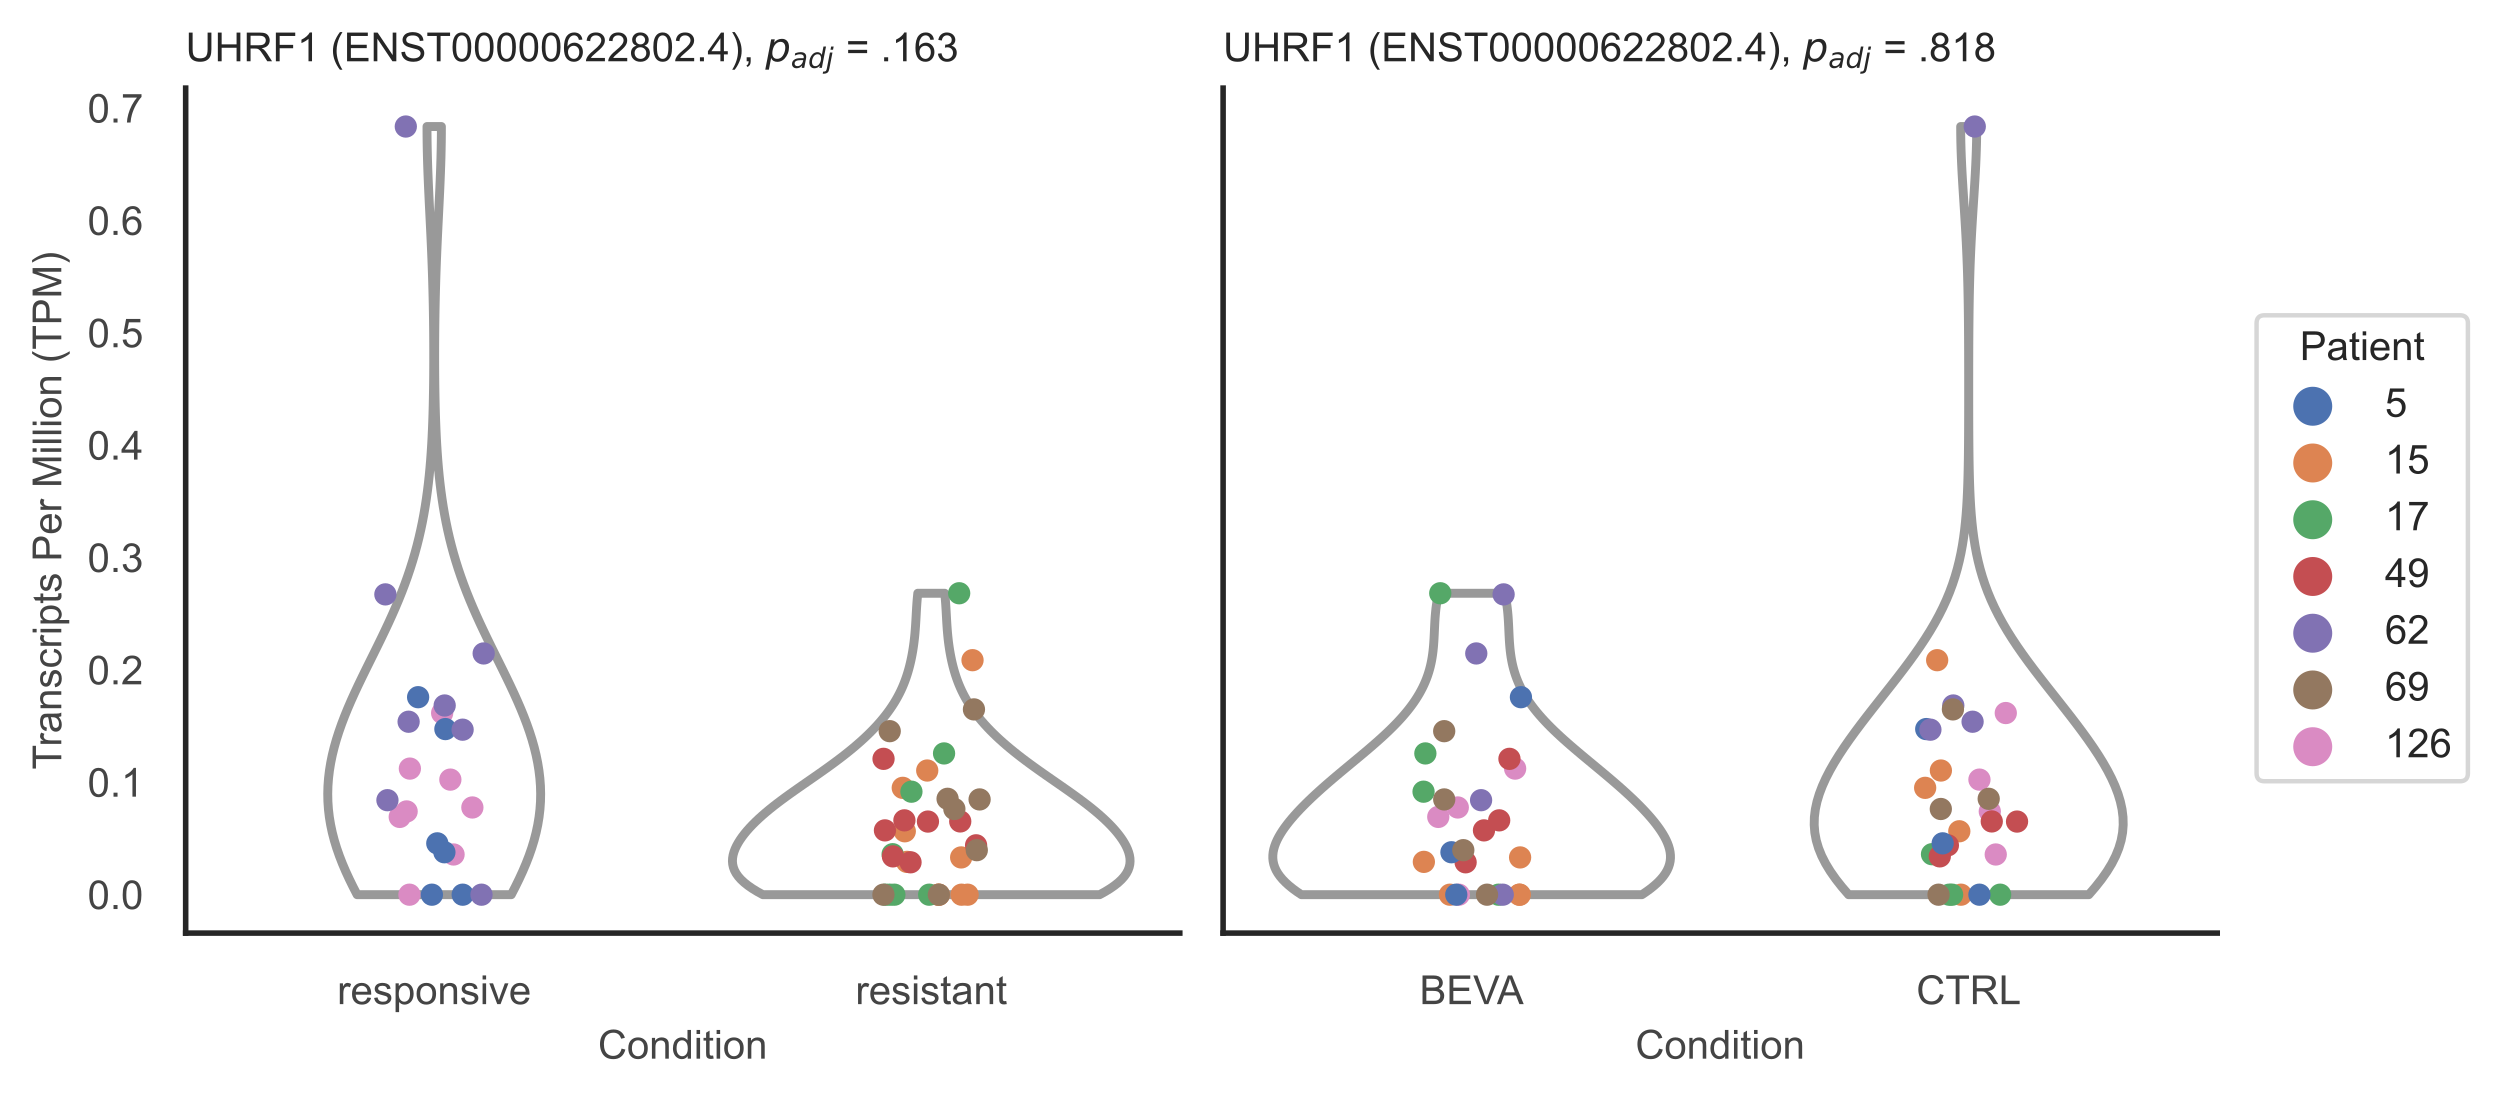 <?xml version="1.0" encoding="utf-8" standalone="no"?>
<!DOCTYPE svg PUBLIC "-//W3C//DTD SVG 1.1//EN"
  "http://www.w3.org/Graphics/SVG/1.1/DTD/svg11.dtd">
<!-- Created with matplotlib (https://matplotlib.org/) -->
<svg height="246.51pt" version="1.1" viewBox="0 0 560.896 246.51" width="560.896pt" xmlns="http://www.w3.org/2000/svg" xmlns:xlink="http://www.w3.org/1999/xlink">
 <defs>
  <style type="text/css">*{stroke-linecap:butt;stroke-linejoin:round;}</style>
 </defs>
 <g id="figure_1">
  <g id="patch_1">
   <path d="M 0 246.51 
L 560.896 246.51 
L 560.896 0 
L 0 0 
z
" style="fill:#ffffff;"/>
  </g>
  <g id="axes_1">
   <g id="patch_2">
    <path d="M 41.656 209.348 
L 264.694 209.348 
L 264.694 19.77 
L 41.656 19.77 
z
" style="fill:#ffffff;"/>
   </g>
   <g id="matplotlib.axis_1">
    <g id="xtick_1">
     <g id="text_1">
      <!-- responsive -->
      <g style="fill:#444444;" transform="translate(75.655 225.29)scale(0.09 -0.09)">
       <defs>
        <path d="M 6.5 0 
L 6.5 51.859 
L 14.406 51.859 
L 14.406 44 
Q 17.438 49.516 20 51.266 
Q 22.562 53.031 25.641 53.031 
Q 30.078 53.031 34.672 50.203 
L 31.641 42.047 
Q 28.422 43.953 25.203 43.953 
Q 22.312 43.953 20.016 42.219 
Q 17.719 40.484 16.75 37.406 
Q 15.281 32.719 15.281 27.156 
L 15.281 0 
z
" id="ArialMT-114"/>
        <path d="M 42.094 16.703 
L 51.172 15.578 
Q 49.031 7.625 43.219 3.219 
Q 37.406 -1.172 28.375 -1.172 
Q 17 -1.172 10.328 5.828 
Q 3.656 12.844 3.656 25.484 
Q 3.656 38.578 10.391 45.797 
Q 17.141 53.031 27.875 53.031 
Q 38.281 53.031 44.875 45.953 
Q 51.469 38.875 51.469 26.031 
Q 51.469 25.25 51.422 23.688 
L 12.75 23.688 
Q 13.234 15.141 17.578 10.594 
Q 21.922 6.062 28.422 6.062 
Q 33.25 6.062 36.672 8.594 
Q 40.094 11.141 42.094 16.703 
z
M 13.234 30.906 
L 42.188 30.906 
Q 41.609 37.453 38.875 40.719 
Q 34.672 45.797 27.984 45.797 
Q 21.922 45.797 17.797 41.75 
Q 13.672 37.703 13.234 30.906 
z
" id="ArialMT-101"/>
        <path d="M 3.078 15.484 
L 11.766 16.844 
Q 12.5 11.625 15.844 8.844 
Q 19.188 6.062 25.203 6.062 
Q 31.25 6.062 34.172 8.516 
Q 37.109 10.984 37.109 14.312 
Q 37.109 17.281 34.516 19 
Q 32.719 20.172 25.531 21.969 
Q 15.875 24.422 12.141 26.203 
Q 8.406 27.984 6.469 31.125 
Q 4.547 34.281 4.547 38.094 
Q 4.547 41.547 6.125 44.5 
Q 7.719 47.469 10.453 49.422 
Q 12.5 50.922 16.031 51.969 
Q 19.578 53.031 23.641 53.031 
Q 29.734 53.031 34.344 51.266 
Q 38.969 49.516 41.156 46.5 
Q 43.359 43.5 44.188 38.484 
L 35.594 37.312 
Q 35.016 41.312 32.203 43.547 
Q 29.391 45.797 24.266 45.797 
Q 18.219 45.797 15.625 43.797 
Q 13.031 41.797 13.031 39.109 
Q 13.031 37.406 14.109 36.031 
Q 15.188 34.625 17.484 33.688 
Q 18.797 33.203 25.25 31.453 
Q 34.578 28.953 38.25 27.359 
Q 41.938 25.781 44.031 22.75 
Q 46.141 19.734 46.141 15.234 
Q 46.141 10.844 43.578 6.953 
Q 41.016 3.078 36.172 0.953 
Q 31.344 -1.172 25.25 -1.172 
Q 15.141 -1.172 9.844 3.031 
Q 4.547 7.234 3.078 15.484 
z
" id="ArialMT-115"/>
        <path d="M 6.594 -19.875 
L 6.594 51.859 
L 14.594 51.859 
L 14.594 45.125 
Q 17.438 49.078 21 51.047 
Q 24.562 53.031 29.641 53.031 
Q 36.281 53.031 41.359 49.609 
Q 46.438 46.188 49.016 39.953 
Q 51.609 33.734 51.609 26.312 
Q 51.609 18.359 48.75 11.984 
Q 45.906 5.609 40.453 2.219 
Q 35.016 -1.172 29 -1.172 
Q 24.609 -1.172 21.109 0.688 
Q 17.625 2.547 15.375 5.375 
L 15.375 -19.875 
z
M 14.547 25.641 
Q 14.547 15.625 18.594 10.844 
Q 22.656 6.062 28.422 6.062 
Q 34.281 6.062 38.453 11.016 
Q 42.625 15.969 42.625 26.375 
Q 42.625 36.281 38.547 41.203 
Q 34.469 46.141 28.812 46.141 
Q 23.188 46.141 18.859 40.891 
Q 14.547 35.641 14.547 25.641 
z
" id="ArialMT-112"/>
        <path d="M 3.328 25.922 
Q 3.328 40.328 11.328 47.266 
Q 18.016 53.031 27.641 53.031 
Q 38.328 53.031 45.109 46.016 
Q 51.906 39.016 51.906 26.656 
Q 51.906 16.656 48.906 10.906 
Q 45.906 5.172 40.156 2 
Q 34.422 -1.172 27.641 -1.172 
Q 16.75 -1.172 10.031 5.812 
Q 3.328 12.797 3.328 25.922 
z
M 12.359 25.922 
Q 12.359 15.969 16.703 11.016 
Q 21.047 6.062 27.641 6.062 
Q 34.188 6.062 38.531 11.031 
Q 42.875 16.016 42.875 26.219 
Q 42.875 35.844 38.5 40.797 
Q 34.125 45.75 27.641 45.75 
Q 21.047 45.75 16.703 40.812 
Q 12.359 35.891 12.359 25.922 
z
" id="ArialMT-111"/>
        <path d="M 6.594 0 
L 6.594 51.859 
L 14.5 51.859 
L 14.5 44.484 
Q 20.219 53.031 31 53.031 
Q 35.688 53.031 39.625 51.344 
Q 43.562 49.656 45.516 46.922 
Q 47.469 44.188 48.25 40.438 
Q 48.734 37.984 48.734 31.891 
L 48.734 0 
L 39.938 0 
L 39.938 31.547 
Q 39.938 36.922 38.906 39.578 
Q 37.891 42.234 35.281 43.812 
Q 32.672 45.406 29.156 45.406 
Q 23.531 45.406 19.453 41.844 
Q 15.375 38.281 15.375 28.328 
L 15.375 0 
z
" id="ArialMT-110"/>
        <path d="M 6.641 61.469 
L 6.641 71.578 
L 15.438 71.578 
L 15.438 61.469 
z
M 6.641 0 
L 6.641 51.859 
L 15.438 51.859 
L 15.438 0 
z
" id="ArialMT-105"/>
        <path d="M 21 0 
L 1.266 51.859 
L 10.547 51.859 
L 21.688 20.797 
Q 23.484 15.766 25 10.359 
Q 26.172 14.453 28.266 20.219 
L 39.797 51.859 
L 48.828 51.859 
L 29.203 0 
z
" id="ArialMT-118"/>
       </defs>
       <use xlink:href="#ArialMT-114"/>
       <use x="33.301" xlink:href="#ArialMT-101"/>
       <use x="88.916" xlink:href="#ArialMT-115"/>
       <use x="138.916" xlink:href="#ArialMT-112"/>
       <use x="194.531" xlink:href="#ArialMT-111"/>
       <use x="250.146" xlink:href="#ArialMT-110"/>
       <use x="305.762" xlink:href="#ArialMT-115"/>
       <use x="355.762" xlink:href="#ArialMT-105"/>
       <use x="377.979" xlink:href="#ArialMT-118"/>
       <use x="427.979" xlink:href="#ArialMT-101"/>
      </g>
     </g>
    </g>
    <g id="xtick_2">
     <g id="text_2">
      <!-- resistant -->
      <g style="fill:#444444;" transform="translate(191.929 225.29)scale(0.09 -0.09)">
       <defs>
        <path d="M 25.781 7.859 
L 27.047 0.094 
Q 23.344 -0.688 20.406 -0.688 
Q 15.625 -0.688 12.984 0.828 
Q 10.359 2.344 9.281 4.812 
Q 8.203 7.281 8.203 15.188 
L 8.203 45.016 
L 1.766 45.016 
L 1.766 51.859 
L 8.203 51.859 
L 8.203 64.703 
L 16.938 69.969 
L 16.938 51.859 
L 25.781 51.859 
L 25.781 45.016 
L 16.938 45.016 
L 16.938 14.703 
Q 16.938 10.938 17.406 9.859 
Q 17.875 8.797 18.922 8.156 
Q 19.969 7.516 21.922 7.516 
Q 23.391 7.516 25.781 7.859 
z
" id="ArialMT-116"/>
        <path d="M 40.438 6.391 
Q 35.547 2.25 31.031 0.531 
Q 26.516 -1.172 21.344 -1.172 
Q 12.797 -1.172 8.203 3 
Q 3.609 7.172 3.609 13.672 
Q 3.609 17.484 5.344 20.625 
Q 7.078 23.781 9.891 25.688 
Q 12.703 27.594 16.219 28.562 
Q 18.797 29.25 24.031 29.891 
Q 34.672 31.156 39.703 32.906 
Q 39.75 34.719 39.75 35.203 
Q 39.75 40.578 37.25 42.781 
Q 33.891 45.75 27.25 45.75 
Q 21.047 45.75 18.094 43.578 
Q 15.141 41.406 13.719 35.891 
L 5.125 37.062 
Q 6.297 42.578 8.984 45.969 
Q 11.672 49.359 16.75 51.188 
Q 21.828 53.031 28.516 53.031 
Q 35.156 53.031 39.297 51.469 
Q 43.453 49.906 45.406 47.531 
Q 47.359 45.172 48.141 41.547 
Q 48.578 39.312 48.578 33.453 
L 48.578 21.734 
Q 48.578 9.469 49.141 6.219 
Q 49.703 2.984 51.375 0 
L 42.188 0 
Q 40.828 2.734 40.438 6.391 
z
M 39.703 26.031 
Q 34.906 24.078 25.344 22.703 
Q 19.922 21.922 17.672 20.938 
Q 15.438 19.969 14.203 18.094 
Q 12.984 16.219 12.984 13.922 
Q 12.984 10.406 15.641 8.062 
Q 18.312 5.719 23.438 5.719 
Q 28.516 5.719 32.469 7.938 
Q 36.422 10.156 38.281 14.016 
Q 39.703 17 39.703 22.797 
z
" id="ArialMT-97"/>
       </defs>
       <use xlink:href="#ArialMT-114"/>
       <use x="33.301" xlink:href="#ArialMT-101"/>
       <use x="88.916" xlink:href="#ArialMT-115"/>
       <use x="138.916" xlink:href="#ArialMT-105"/>
       <use x="161.133" xlink:href="#ArialMT-115"/>
       <use x="211.133" xlink:href="#ArialMT-116"/>
       <use x="238.916" xlink:href="#ArialMT-97"/>
       <use x="294.531" xlink:href="#ArialMT-110"/>
       <use x="350.146" xlink:href="#ArialMT-116"/>
      </g>
     </g>
    </g>
    <g id="text_3">
     <!-- Condition -->
     <g style="fill:#444444;" transform="translate(134.163 237.521)scale(0.09 -0.09)">
      <defs>
       <path d="M 58.797 25.094 
L 68.266 22.703 
Q 65.281 11.031 57.547 4.906 
Q 49.812 -1.219 38.625 -1.219 
Q 27.047 -1.219 19.797 3.484 
Q 12.547 8.203 8.766 17.141 
Q 4.984 26.078 4.984 36.328 
Q 4.984 47.516 9.25 55.828 
Q 13.531 64.156 21.406 68.469 
Q 29.297 72.797 38.766 72.797 
Q 49.516 72.797 56.828 67.328 
Q 64.156 61.859 67.047 51.953 
L 57.719 49.75 
Q 55.219 57.562 50.484 61.125 
Q 45.75 64.703 38.578 64.703 
Q 30.328 64.703 24.781 60.734 
Q 19.234 56.781 16.984 50.109 
Q 14.75 43.453 14.75 36.375 
Q 14.75 27.25 17.406 20.438 
Q 20.062 13.625 25.672 10.25 
Q 31.297 6.891 37.844 6.891 
Q 45.797 6.891 51.312 11.469 
Q 56.844 16.062 58.797 25.094 
z
" id="ArialMT-67"/>
       <path d="M 40.234 0 
L 40.234 6.547 
Q 35.297 -1.172 25.734 -1.172 
Q 19.531 -1.172 14.328 2.25 
Q 9.125 5.672 6.266 11.797 
Q 3.422 17.922 3.422 25.875 
Q 3.422 33.641 6 39.969 
Q 8.594 46.297 13.766 49.656 
Q 18.953 53.031 25.344 53.031 
Q 30.031 53.031 33.688 51.047 
Q 37.359 49.078 39.656 45.906 
L 39.656 71.578 
L 48.391 71.578 
L 48.391 0 
z
M 12.453 25.875 
Q 12.453 15.922 16.641 10.984 
Q 20.844 6.062 26.562 6.062 
Q 32.328 6.062 36.344 10.766 
Q 40.375 15.484 40.375 25.141 
Q 40.375 35.797 36.266 40.766 
Q 32.172 45.75 26.172 45.75 
Q 20.312 45.75 16.375 40.969 
Q 12.453 36.188 12.453 25.875 
z
" id="ArialMT-100"/>
      </defs>
      <use xlink:href="#ArialMT-67"/>
      <use x="72.217" xlink:href="#ArialMT-111"/>
      <use x="127.832" xlink:href="#ArialMT-110"/>
      <use x="183.447" xlink:href="#ArialMT-100"/>
      <use x="239.062" xlink:href="#ArialMT-105"/>
      <use x="261.279" xlink:href="#ArialMT-116"/>
      <use x="289.062" xlink:href="#ArialMT-105"/>
      <use x="311.279" xlink:href="#ArialMT-111"/>
      <use x="366.895" xlink:href="#ArialMT-110"/>
     </g>
    </g>
   </g>
   <g id="matplotlib.axis_2">
    <g id="ytick_1">
     <g id="text_4">
      <!-- 0.0 -->
      <g style="fill:#444444;" transform="translate(19.646 203.952)scale(0.09 -0.09)">
       <defs>
        <path d="M 4.156 35.297 
Q 4.156 48 6.766 55.734 
Q 9.375 63.484 14.516 67.672 
Q 19.672 71.875 27.484 71.875 
Q 33.25 71.875 37.594 69.547 
Q 41.938 67.234 44.766 62.859 
Q 47.609 58.5 49.219 52.219 
Q 50.828 45.953 50.828 35.297 
Q 50.828 22.703 48.234 14.969 
Q 45.656 7.234 40.5 3 
Q 35.359 -1.219 27.484 -1.219 
Q 17.141 -1.219 11.234 6.203 
Q 4.156 15.141 4.156 35.297 
z
M 13.188 35.297 
Q 13.188 17.672 17.312 11.828 
Q 21.438 6 27.484 6 
Q 33.547 6 37.672 11.859 
Q 41.797 17.719 41.797 35.297 
Q 41.797 52.984 37.672 58.781 
Q 33.547 64.594 27.391 64.594 
Q 21.344 64.594 17.719 59.469 
Q 13.188 52.938 13.188 35.297 
z
" id="ArialMT-48"/>
        <path d="M 9.078 0 
L 9.078 10.016 
L 19.094 10.016 
L 19.094 0 
z
" id="ArialMT-46"/>
       </defs>
       <use xlink:href="#ArialMT-48"/>
       <use x="55.615" xlink:href="#ArialMT-46"/>
       <use x="83.398" xlink:href="#ArialMT-48"/>
      </g>
     </g>
    </g>
    <g id="ytick_2">
     <g id="text_5">
      <!-- 0.1 -->
      <g style="fill:#444444;" transform="translate(19.646 178.744)scale(0.09 -0.09)">
       <defs>
        <path d="M 37.25 0 
L 28.469 0 
L 28.469 56 
Q 25.297 52.984 20.141 49.953 
Q 14.984 46.922 10.891 45.406 
L 10.891 53.906 
Q 18.266 57.375 23.781 62.297 
Q 29.297 67.234 31.594 71.875 
L 37.25 71.875 
z
" id="ArialMT-49"/>
       </defs>
       <use xlink:href="#ArialMT-48"/>
       <use x="55.615" xlink:href="#ArialMT-46"/>
       <use x="83.398" xlink:href="#ArialMT-49"/>
      </g>
     </g>
    </g>
    <g id="ytick_3">
     <g id="text_6">
      <!-- 0.2 -->
      <g style="fill:#444444;" transform="translate(19.646 153.535)scale(0.09 -0.09)">
       <defs>
        <path d="M 50.344 8.453 
L 50.344 0 
L 3.031 0 
Q 2.938 3.172 4.047 6.109 
Q 5.859 10.938 9.828 15.625 
Q 13.812 20.312 21.344 26.469 
Q 33.016 36.031 37.109 41.625 
Q 41.219 47.219 41.219 52.203 
Q 41.219 57.422 37.469 61 
Q 33.734 64.594 27.734 64.594 
Q 21.391 64.594 17.578 60.781 
Q 13.766 56.984 13.719 50.25 
L 4.688 51.172 
Q 5.609 61.281 11.656 66.578 
Q 17.719 71.875 27.938 71.875 
Q 38.234 71.875 44.234 66.156 
Q 50.25 60.453 50.25 52 
Q 50.25 47.703 48.484 43.547 
Q 46.734 39.406 42.656 34.812 
Q 38.578 30.219 29.109 22.219 
Q 21.188 15.578 18.938 13.203 
Q 16.703 10.844 15.234 8.453 
z
" id="ArialMT-50"/>
       </defs>
       <use xlink:href="#ArialMT-48"/>
       <use x="55.615" xlink:href="#ArialMT-46"/>
       <use x="83.398" xlink:href="#ArialMT-50"/>
      </g>
     </g>
    </g>
    <g id="ytick_4">
     <g id="text_7">
      <!-- 0.3 -->
      <g style="fill:#444444;" transform="translate(19.646 128.327)scale(0.09 -0.09)">
       <defs>
        <path d="M 4.203 18.891 
L 12.984 20.062 
Q 14.5 12.594 18.141 9.297 
Q 21.781 6 27 6 
Q 33.203 6 37.469 10.297 
Q 41.75 14.594 41.75 20.953 
Q 41.75 27 37.797 30.922 
Q 33.844 34.859 27.734 34.859 
Q 25.25 34.859 21.531 33.891 
L 22.516 41.609 
Q 23.391 41.5 23.922 41.5 
Q 29.547 41.5 34.031 44.422 
Q 38.531 47.359 38.531 53.469 
Q 38.531 58.297 35.25 61.469 
Q 31.984 64.656 26.812 64.656 
Q 21.688 64.656 18.266 61.422 
Q 14.844 58.203 13.875 51.766 
L 5.078 53.328 
Q 6.688 62.156 12.391 67.016 
Q 18.109 71.875 26.609 71.875 
Q 32.469 71.875 37.391 69.359 
Q 42.328 66.844 44.938 62.5 
Q 47.562 58.156 47.562 53.266 
Q 47.562 48.641 45.062 44.828 
Q 42.578 41.016 37.703 38.766 
Q 44.047 37.312 47.562 32.688 
Q 51.078 28.078 51.078 21.141 
Q 51.078 11.766 44.234 5.25 
Q 37.406 -1.266 26.953 -1.266 
Q 17.531 -1.266 11.297 4.344 
Q 5.078 9.969 4.203 18.891 
z
" id="ArialMT-51"/>
       </defs>
       <use xlink:href="#ArialMT-48"/>
       <use x="55.615" xlink:href="#ArialMT-46"/>
       <use x="83.398" xlink:href="#ArialMT-51"/>
      </g>
     </g>
    </g>
    <g id="ytick_5">
     <g id="text_8">
      <!-- 0.4 -->
      <g style="fill:#444444;" transform="translate(19.646 103.118)scale(0.09 -0.09)">
       <defs>
        <path d="M 32.328 0 
L 32.328 17.141 
L 1.266 17.141 
L 1.266 25.203 
L 33.938 71.578 
L 41.109 71.578 
L 41.109 25.203 
L 50.781 25.203 
L 50.781 17.141 
L 41.109 17.141 
L 41.109 0 
z
M 32.328 25.203 
L 32.328 57.469 
L 9.906 25.203 
z
" id="ArialMT-52"/>
       </defs>
       <use xlink:href="#ArialMT-48"/>
       <use x="55.615" xlink:href="#ArialMT-46"/>
       <use x="83.398" xlink:href="#ArialMT-52"/>
      </g>
     </g>
    </g>
    <g id="ytick_6">
     <g id="text_9">
      <!-- 0.5 -->
      <g style="fill:#444444;" transform="translate(19.646 77.91)scale(0.09 -0.09)">
       <defs>
        <path d="M 4.156 18.75 
L 13.375 19.531 
Q 14.406 12.797 18.141 9.391 
Q 21.875 6 27.156 6 
Q 33.5 6 37.891 10.781 
Q 42.281 15.578 42.281 23.484 
Q 42.281 31 38.062 35.344 
Q 33.844 39.703 27 39.703 
Q 22.75 39.703 19.328 37.766 
Q 15.922 35.844 13.969 32.766 
L 5.719 33.844 
L 12.641 70.609 
L 48.25 70.609 
L 48.25 62.203 
L 19.672 62.203 
L 15.828 42.969 
Q 22.266 47.469 29.344 47.469 
Q 38.719 47.469 45.156 40.969 
Q 51.609 34.469 51.609 24.266 
Q 51.609 14.547 45.953 7.469 
Q 39.062 -1.219 27.156 -1.219 
Q 17.391 -1.219 11.203 4.25 
Q 5.031 9.719 4.156 18.75 
z
" id="ArialMT-53"/>
       </defs>
       <use xlink:href="#ArialMT-48"/>
       <use x="55.615" xlink:href="#ArialMT-46"/>
       <use x="83.398" xlink:href="#ArialMT-53"/>
      </g>
     </g>
    </g>
    <g id="ytick_7">
     <g id="text_10">
      <!-- 0.6 -->
      <g style="fill:#444444;" transform="translate(19.646 52.702)scale(0.09 -0.09)">
       <defs>
        <path d="M 49.75 54.047 
L 41.016 53.375 
Q 39.844 58.547 37.703 60.891 
Q 34.125 64.656 28.906 64.656 
Q 24.703 64.656 21.531 62.312 
Q 17.391 59.281 14.984 53.469 
Q 12.594 47.656 12.5 36.922 
Q 15.672 41.75 20.266 44.094 
Q 24.859 46.438 29.891 46.438 
Q 38.672 46.438 44.844 39.969 
Q 51.031 33.5 51.031 23.25 
Q 51.031 16.5 48.125 10.719 
Q 45.219 4.938 40.141 1.859 
Q 35.062 -1.219 28.609 -1.219 
Q 17.625 -1.219 10.688 6.859 
Q 3.766 14.938 3.766 33.5 
Q 3.766 54.25 11.422 63.672 
Q 18.109 71.875 29.438 71.875 
Q 37.891 71.875 43.281 67.141 
Q 48.688 62.406 49.75 54.047 
z
M 13.875 23.188 
Q 13.875 18.656 15.797 14.5 
Q 17.719 10.359 21.188 8.172 
Q 24.656 6 28.469 6 
Q 34.031 6 38.031 10.484 
Q 42.047 14.984 42.047 22.703 
Q 42.047 30.125 38.078 34.391 
Q 34.125 38.672 28.125 38.672 
Q 22.172 38.672 18.016 34.391 
Q 13.875 30.125 13.875 23.188 
z
" id="ArialMT-54"/>
       </defs>
       <use xlink:href="#ArialMT-48"/>
       <use x="55.615" xlink:href="#ArialMT-46"/>
       <use x="83.398" xlink:href="#ArialMT-54"/>
      </g>
     </g>
    </g>
    <g id="ytick_8">
     <g id="text_11">
      <!-- 0.7 -->
      <g style="fill:#444444;" transform="translate(19.646 27.493)scale(0.09 -0.09)">
       <defs>
        <path d="M 4.734 62.203 
L 4.734 70.656 
L 51.078 70.656 
L 51.078 63.812 
Q 44.234 56.547 37.516 44.484 
Q 30.812 32.422 27.156 19.672 
Q 24.516 10.688 23.781 0 
L 14.75 0 
Q 14.891 8.453 18.062 20.406 
Q 21.234 32.375 27.172 43.484 
Q 33.109 54.594 39.797 62.203 
z
" id="ArialMT-55"/>
       </defs>
       <use xlink:href="#ArialMT-48"/>
       <use x="55.615" xlink:href="#ArialMT-46"/>
       <use x="83.398" xlink:href="#ArialMT-55"/>
      </g>
     </g>
    </g>
    <g id="text_12">
     <!-- Transcripts Per Million (TPM) -->
     <g style="fill:#444444;" transform="translate(13.752 172.644)rotate(-90)scale(0.09 -0.09)">
      <defs>
       <path d="M 25.922 0 
L 25.922 63.141 
L 2.344 63.141 
L 2.344 71.578 
L 59.078 71.578 
L 59.078 63.141 
L 35.406 63.141 
L 35.406 0 
z
" id="ArialMT-84"/>
       <path d="M 40.438 19 
L 49.078 17.875 
Q 47.656 8.938 41.812 3.875 
Q 35.984 -1.172 27.484 -1.172 
Q 16.844 -1.172 10.375 5.781 
Q 3.906 12.75 3.906 25.734 
Q 3.906 34.125 6.688 40.422 
Q 9.469 46.734 15.156 49.875 
Q 20.844 53.031 27.547 53.031 
Q 35.984 53.031 41.359 48.75 
Q 46.734 44.484 48.25 36.625 
L 39.703 35.297 
Q 38.484 40.531 35.375 43.156 
Q 32.281 45.797 27.875 45.797 
Q 21.234 45.797 17.078 41.031 
Q 12.938 36.281 12.938 25.984 
Q 12.938 15.531 16.938 10.797 
Q 20.953 6.062 27.391 6.062 
Q 32.562 6.062 36.031 9.234 
Q 39.5 12.406 40.438 19 
z
" id="ArialMT-99"/>
       <path id="ArialMT-32"/>
       <path d="M 7.719 0 
L 7.719 71.578 
L 34.719 71.578 
Q 41.844 71.578 45.609 70.906 
Q 50.875 70.016 54.438 67.547 
Q 58.016 65.094 60.188 60.641 
Q 62.359 56.203 62.359 50.875 
Q 62.359 41.75 56.547 35.422 
Q 50.734 29.109 35.547 29.109 
L 17.188 29.109 
L 17.188 0 
z
M 17.188 37.547 
L 35.688 37.547 
Q 44.875 37.547 48.734 40.969 
Q 52.594 44.391 52.594 50.594 
Q 52.594 55.078 50.312 58.266 
Q 48.047 61.469 44.344 62.5 
Q 41.938 63.141 35.5 63.141 
L 17.188 63.141 
z
" id="ArialMT-80"/>
       <path d="M 7.422 0 
L 7.422 71.578 
L 21.688 71.578 
L 38.625 20.906 
Q 40.969 13.812 42.047 10.297 
Q 43.266 14.203 45.844 21.781 
L 62.984 71.578 
L 75.734 71.578 
L 75.734 0 
L 66.609 0 
L 66.609 59.906 
L 45.797 0 
L 37.25 0 
L 16.547 60.938 
L 16.547 0 
z
" id="ArialMT-77"/>
       <path d="M 6.391 0 
L 6.391 71.578 
L 15.188 71.578 
L 15.188 0 
z
" id="ArialMT-108"/>
       <path d="M 23.391 -21.047 
Q 16.109 -11.859 11.078 0.438 
Q 6.062 12.75 6.062 25.922 
Q 6.062 37.547 9.812 48.188 
Q 14.203 60.547 23.391 72.797 
L 29.688 72.797 
Q 23.781 62.641 21.875 58.297 
Q 18.891 51.562 17.188 44.234 
Q 15.094 35.109 15.094 25.875 
Q 15.094 2.391 29.688 -21.047 
z
" id="ArialMT-40"/>
       <path d="M 12.359 -21.047 
L 6.062 -21.047 
Q 20.656 2.391 20.656 25.875 
Q 20.656 35.062 18.562 44.094 
Q 16.891 51.422 13.922 58.156 
Q 12.016 62.547 6.062 72.797 
L 12.359 72.797 
Q 21.531 60.547 25.922 48.188 
Q 29.688 37.547 29.688 25.922 
Q 29.688 12.75 24.625 0.438 
Q 19.578 -11.859 12.359 -21.047 
z
" id="ArialMT-41"/>
      </defs>
      <use xlink:href="#ArialMT-84"/>
      <use x="57.334" xlink:href="#ArialMT-114"/>
      <use x="90.635" xlink:href="#ArialMT-97"/>
      <use x="146.25" xlink:href="#ArialMT-110"/>
      <use x="201.865" xlink:href="#ArialMT-115"/>
      <use x="251.865" xlink:href="#ArialMT-99"/>
      <use x="301.865" xlink:href="#ArialMT-114"/>
      <use x="335.166" xlink:href="#ArialMT-105"/>
      <use x="357.383" xlink:href="#ArialMT-112"/>
      <use x="412.998" xlink:href="#ArialMT-116"/>
      <use x="440.781" xlink:href="#ArialMT-115"/>
      <use x="490.781" xlink:href="#ArialMT-32"/>
      <use x="518.564" xlink:href="#ArialMT-80"/>
      <use x="585.264" xlink:href="#ArialMT-101"/>
      <use x="640.879" xlink:href="#ArialMT-114"/>
      <use x="674.18" xlink:href="#ArialMT-32"/>
      <use x="701.963" xlink:href="#ArialMT-77"/>
      <use x="785.264" xlink:href="#ArialMT-105"/>
      <use x="807.48" xlink:href="#ArialMT-108"/>
      <use x="829.697" xlink:href="#ArialMT-108"/>
      <use x="851.914" xlink:href="#ArialMT-105"/>
      <use x="874.131" xlink:href="#ArialMT-111"/>
      <use x="929.746" xlink:href="#ArialMT-110"/>
      <use x="985.361" xlink:href="#ArialMT-32"/>
      <use x="1013.145" xlink:href="#ArialMT-40"/>
      <use x="1046.445" xlink:href="#ArialMT-84"/>
      <use x="1107.529" xlink:href="#ArialMT-80"/>
      <use x="1174.229" xlink:href="#ArialMT-77"/>
      <use x="1257.529" xlink:href="#ArialMT-41"/>
     </g>
    </g>
   </g>
   <g id="PolyCollection_1">
    <defs>
     <path d="M 114.706 -45.779 
L 80.124 -45.779 
L 79.225 -47.52 
L 78.37 -49.26 
L 77.567 -51.001 
L 76.823 -52.742 
L 76.145 -54.483 
L 75.537 -56.224 
L 75.005 -57.965 
L 74.552 -59.706 
L 74.18 -61.446 
L 73.891 -63.187 
L 73.687 -64.928 
L 73.567 -66.669 
L 73.531 -68.41 
L 73.577 -70.151 
L 73.706 -71.891 
L 73.913 -73.632 
L 74.197 -75.373 
L 74.554 -77.114 
L 74.982 -78.855 
L 75.476 -80.596 
L 76.031 -82.337 
L 76.644 -84.077 
L 77.308 -85.818 
L 78.019 -87.559 
L 78.771 -89.3 
L 79.558 -91.041 
L 80.373 -92.782 
L 81.21 -94.522 
L 82.062 -96.263 
L 82.923 -98.004 
L 83.787 -99.745 
L 84.648 -101.486 
L 85.499 -103.227 
L 86.336 -104.968 
L 87.153 -106.708 
L 87.946 -108.449 
L 88.711 -110.19 
L 89.445 -111.931 
L 90.145 -113.672 
L 90.809 -115.413 
L 91.436 -117.153 
L 92.024 -118.894 
L 92.574 -120.635 
L 93.086 -122.376 
L 93.558 -124.117 
L 93.994 -125.858 
L 94.393 -127.599 
L 94.757 -129.339 
L 95.087 -131.08 
L 95.385 -132.821 
L 95.653 -134.562 
L 95.893 -136.303 
L 96.107 -138.044 
L 96.296 -139.784 
L 96.462 -141.525 
L 96.608 -143.266 
L 96.735 -145.007 
L 96.845 -146.748 
L 96.939 -148.489 
L 97.019 -150.229 
L 97.087 -151.97 
L 97.144 -153.711 
L 97.191 -155.452 
L 97.228 -157.193 
L 97.258 -158.934 
L 97.281 -160.675 
L 97.297 -162.415 
L 97.308 -164.156 
L 97.313 -165.897 
L 97.312 -167.638 
L 97.307 -169.379 
L 97.296 -171.12 
L 97.281 -172.86 
L 97.26 -174.601 
L 97.233 -176.342 
L 97.202 -178.083 
L 97.165 -179.824 
L 97.121 -181.565 
L 97.072 -183.306 
L 97.018 -185.046 
L 96.957 -186.787 
L 96.891 -188.528 
L 96.819 -190.269 
L 96.743 -192.01 
L 96.663 -193.751 
L 96.579 -195.491 
L 96.494 -197.232 
L 96.408 -198.973 
L 96.322 -200.714 
L 96.238 -202.455 
L 96.157 -204.196 
L 96.082 -205.937 
L 96.012 -207.677 
L 95.951 -209.418 
L 95.899 -211.159 
L 95.857 -212.9 
L 95.826 -214.641 
L 95.808 -216.382 
L 95.801 -218.122 
L 99.03 -218.122 
L 99.03 -218.122 
L 99.023 -216.382 
L 99.005 -214.641 
L 98.974 -212.9 
L 98.932 -211.159 
L 98.88 -209.418 
L 98.818 -207.677 
L 98.749 -205.937 
L 98.674 -204.196 
L 98.593 -202.455 
L 98.509 -200.714 
L 98.423 -198.973 
L 98.337 -197.232 
L 98.251 -195.491 
L 98.168 -193.751 
L 98.088 -192.01 
L 98.012 -190.269 
L 97.94 -188.528 
L 97.874 -186.787 
L 97.813 -185.046 
L 97.759 -183.306 
L 97.71 -181.565 
L 97.666 -179.824 
L 97.629 -178.083 
L 97.597 -176.342 
L 97.571 -174.601 
L 97.55 -172.86 
L 97.535 -171.12 
L 97.524 -169.379 
L 97.519 -167.638 
L 97.518 -165.897 
L 97.523 -164.156 
L 97.533 -162.415 
L 97.55 -160.675 
L 97.573 -158.934 
L 97.603 -157.193 
L 97.64 -155.452 
L 97.687 -153.711 
L 97.744 -151.97 
L 97.812 -150.229 
L 97.892 -148.489 
L 97.986 -146.748 
L 98.096 -145.007 
L 98.223 -143.266 
L 98.369 -141.525 
L 98.535 -139.784 
L 98.724 -138.044 
L 98.938 -136.303 
L 99.178 -134.562 
L 99.446 -132.821 
L 99.744 -131.08 
L 100.074 -129.339 
L 100.438 -127.599 
L 100.837 -125.858 
L 101.273 -124.117 
L 101.745 -122.376 
L 102.257 -120.635 
L 102.806 -118.894 
L 103.395 -117.153 
L 104.022 -115.413 
L 104.686 -113.672 
L 105.386 -111.931 
L 106.12 -110.19 
L 106.885 -108.449 
L 107.678 -106.708 
L 108.495 -104.968 
L 109.332 -103.227 
L 110.183 -101.486 
L 111.044 -99.745 
L 111.908 -98.004 
L 112.769 -96.263 
L 113.621 -94.522 
L 114.458 -92.782 
L 115.273 -91.041 
L 116.06 -89.3 
L 116.812 -87.559 
L 117.523 -85.818 
L 118.187 -84.077 
L 118.8 -82.337 
L 119.355 -80.596 
L 119.849 -78.855 
L 120.277 -77.114 
L 120.634 -75.373 
L 120.918 -73.632 
L 121.125 -71.891 
L 121.254 -70.151 
L 121.3 -68.41 
L 121.264 -66.669 
L 121.144 -64.928 
L 120.94 -63.187 
L 120.651 -61.446 
L 120.279 -59.706 
L 119.826 -57.965 
L 119.293 -56.224 
L 118.686 -54.483 
L 118.008 -52.742 
L 117.264 -51.001 
L 116.461 -49.26 
L 115.606 -47.52 
L 114.706 -45.779 
z
" id="macbe10794d" style="stroke:#999999;stroke-width:2;"/>
    </defs>
    <g clip-path="url(#p14d86ac146)">
     <use style="fill:#ffffff;stroke:#999999;stroke-width:2;" x="0" xlink:href="#macbe10794d" y="246.51"/>
    </g>
   </g>
   <g id="PolyCollection_2">
    <defs>
     <path d="M 246.709 -45.779 
L 171.16 -45.779 
L 169.922 -46.462 
L 168.808 -47.145 
L 167.822 -47.828 
L 166.964 -48.511 
L 166.235 -49.194 
L 165.632 -49.878 
L 165.152 -50.561 
L 164.787 -51.244 
L 164.533 -51.927 
L 164.382 -52.61 
L 164.327 -53.293 
L 164.36 -53.976 
L 164.473 -54.66 
L 164.661 -55.343 
L 164.916 -56.026 
L 165.232 -56.709 
L 165.606 -57.392 
L 166.032 -58.075 
L 166.507 -58.758 
L 167.028 -59.441 
L 167.593 -60.125 
L 168.2 -60.808 
L 168.847 -61.491 
L 169.532 -62.174 
L 170.254 -62.857 
L 171.011 -63.54 
L 171.803 -64.223 
L 172.626 -64.907 
L 173.479 -65.59 
L 174.36 -66.273 
L 175.265 -66.956 
L 176.192 -67.639 
L 177.138 -68.322 
L 178.099 -69.005 
L 179.071 -69.689 
L 180.051 -70.372 
L 181.036 -71.055 
L 182.021 -71.738 
L 183.003 -72.421 
L 183.979 -73.104 
L 184.945 -73.787 
L 185.899 -74.47 
L 186.839 -75.154 
L 187.761 -75.837 
L 188.664 -76.52 
L 189.546 -77.203 
L 190.405 -77.886 
L 191.241 -78.569 
L 192.052 -79.252 
L 192.839 -79.936 
L 193.599 -80.619 
L 194.333 -81.302 
L 195.04 -81.985 
L 195.72 -82.668 
L 196.373 -83.351 
L 196.999 -84.034 
L 197.598 -84.718 
L 198.169 -85.401 
L 198.713 -86.084 
L 199.23 -86.767 
L 199.72 -87.45 
L 200.182 -88.133 
L 200.619 -88.816 
L 201.029 -89.499 
L 201.413 -90.183 
L 201.773 -90.866 
L 202.109 -91.549 
L 202.421 -92.232 
L 202.712 -92.915 
L 202.981 -93.598 
L 203.231 -94.281 
L 203.462 -94.965 
L 203.676 -95.648 
L 203.873 -96.331 
L 204.056 -97.014 
L 204.224 -97.697 
L 204.379 -98.38 
L 204.522 -99.063 
L 204.653 -99.747 
L 204.773 -100.43 
L 204.882 -101.113 
L 204.981 -101.796 
L 205.071 -102.479 
L 205.151 -103.162 
L 205.223 -103.845 
L 205.287 -104.528 
L 205.343 -105.212 
L 205.394 -105.895 
L 205.439 -106.578 
L 205.48 -107.261 
L 205.518 -107.944 
L 205.556 -108.627 
L 205.594 -109.31 
L 205.633 -109.994 
L 205.677 -110.677 
L 205.725 -111.36 
L 205.78 -112.043 
L 205.843 -112.726 
L 205.914 -113.409 
L 211.955 -113.409 
L 211.955 -113.409 
L 212.026 -112.726 
L 212.089 -112.043 
L 212.144 -111.36 
L 212.192 -110.677 
L 212.236 -109.994 
L 212.276 -109.31 
L 212.313 -108.627 
L 212.351 -107.944 
L 212.389 -107.261 
L 212.43 -106.578 
L 212.475 -105.895 
L 212.526 -105.212 
L 212.582 -104.528 
L 212.646 -103.845 
L 212.718 -103.162 
L 212.798 -102.479 
L 212.888 -101.796 
L 212.987 -101.113 
L 213.096 -100.43 
L 213.216 -99.747 
L 213.347 -99.063 
L 213.49 -98.38 
L 213.645 -97.697 
L 213.813 -97.014 
L 213.996 -96.331 
L 214.193 -95.648 
L 214.407 -94.965 
L 214.638 -94.281 
L 214.888 -93.598 
L 215.157 -92.915 
L 215.448 -92.232 
L 215.76 -91.549 
L 216.096 -90.866 
L 216.456 -90.183 
L 216.84 -89.499 
L 217.25 -88.816 
L 217.687 -88.133 
L 218.149 -87.45 
L 218.639 -86.767 
L 219.156 -86.084 
L 219.7 -85.401 
L 220.271 -84.718 
L 220.87 -84.034 
L 221.496 -83.351 
L 222.149 -82.668 
L 222.829 -81.985 
L 223.536 -81.302 
L 224.27 -80.619 
L 225.031 -79.936 
L 225.817 -79.252 
L 226.628 -78.569 
L 227.464 -77.886 
L 228.324 -77.203 
L 229.205 -76.52 
L 230.108 -75.837 
L 231.03 -75.154 
L 231.97 -74.47 
L 232.924 -73.787 
L 233.89 -73.104 
L 234.866 -72.421 
L 235.848 -71.738 
L 236.833 -71.055 
L 237.818 -70.372 
L 238.798 -69.689 
L 239.77 -69.005 
L 240.731 -68.322 
L 241.677 -67.639 
L 242.604 -66.956 
L 243.509 -66.273 
L 244.39 -65.59 
L 245.243 -64.907 
L 246.066 -64.223 
L 246.858 -63.54 
L 247.615 -62.857 
L 248.337 -62.174 
L 249.022 -61.491 
L 249.669 -60.808 
L 250.276 -60.125 
L 250.841 -59.441 
L 251.362 -58.758 
L 251.837 -58.075 
L 252.263 -57.392 
L 252.637 -56.709 
L 252.953 -56.026 
L 253.208 -55.343 
L 253.396 -54.66 
L 253.509 -53.976 
L 253.542 -53.293 
L 253.487 -52.61 
L 253.336 -51.927 
L 253.082 -51.244 
L 252.718 -50.561 
L 252.237 -49.878 
L 251.634 -49.194 
L 250.905 -48.511 
L 250.047 -47.828 
L 249.061 -47.145 
L 247.947 -46.462 
L 246.709 -45.779 
z
" id="ma613607bac" style="stroke:#999999;stroke-width:2;"/>
    </defs>
    <g clip-path="url(#p14d86ac146)">
     <use style="fill:#ffffff;stroke:#999999;stroke-width:2;" x="0" xlink:href="#ma613607bac" y="246.51"/>
    </g>
   </g>
   <g id="PathCollection_1"/>
   <g id="PathCollection_2"/>
   <g id="PathCollection_3"/>
   <g id="PathCollection_4"/>
   <g id="PathCollection_5"/>
   <g id="PathCollection_6"/>
   <g id="PathCollection_7"/>
   <g id="patch_3">
    <path d="M 41.656 209.348 
L 41.656 19.77 
" style="fill:none;stroke:#262626;stroke-linecap:square;stroke-linejoin:miter;stroke-width:1.25;"/>
   </g>
   <g id="patch_4">
    <path d="M 41.656 209.348 
L 264.694 209.348 
" style="fill:none;stroke:#262626;stroke-linecap:square;stroke-linejoin:miter;stroke-width:1.25;"/>
   </g>
   <g id="PathCollection_8">
    <defs>
     <path d="M 0 2.5 
C 0.663 2.5 1.299 2.237 1.768 1.768 
C 2.237 1.299 2.5 0.663 2.5 -0 
C 2.5 -0.663 2.237 -1.299 1.768 -1.768 
C 1.299 -2.237 0.663 -2.5 0 -2.5 
C -0.663 -2.5 -1.299 -2.237 -1.768 -1.768 
C -2.237 -1.299 -2.5 -0.663 -2.5 0 
C -2.5 0.663 -2.237 1.299 -1.768 1.768 
C -1.299 2.237 -0.663 2.5 0 2.5 
z
" id="C0_0_c6133251b5"/>
    </defs>
    <g clip-path="url(#p14d86ac146)">
     <use style="fill:#da8bc3;" x="91.958" xlink:href="#C0_0_c6133251b5" y="172.441"/>
    </g>
    <g clip-path="url(#p14d86ac146)">
     <use style="fill:#da8bc3;" x="89.685" xlink:href="#C0_0_c6133251b5" y="183.28"/>
    </g>
    <g clip-path="url(#p14d86ac146)">
     <use style="fill:#da8bc3;" x="91.862" xlink:href="#C0_0_c6133251b5" y="200.731"/>
    </g>
    <g clip-path="url(#p14d86ac146)">
     <use style="fill:#da8bc3;" x="105.981" xlink:href="#C0_0_c6133251b5" y="181.164"/>
    </g>
    <g clip-path="url(#p14d86ac146)">
     <use style="fill:#da8bc3;" x="101.76" xlink:href="#C0_0_c6133251b5" y="191.711"/>
    </g>
    <g clip-path="url(#p14d86ac146)">
     <use style="fill:#da8bc3;" x="99.201" xlink:href="#C0_0_c6133251b5" y="159.976"/>
    </g>
    <g clip-path="url(#p14d86ac146)">
     <use style="fill:#da8bc3;" x="101.04" xlink:href="#C0_0_c6133251b5" y="174.912"/>
    </g>
    <g clip-path="url(#p14d86ac146)">
     <use style="fill:#da8bc3;" x="91.232" xlink:href="#C0_0_c6133251b5" y="182.053"/>
    </g>
    <g clip-path="url(#p14d86ac146)">
     <use style="fill:#4c72b0;" x="93.809" xlink:href="#C0_0_c6133251b5" y="156.42"/>
    </g>
    <g clip-path="url(#p14d86ac146)">
     <use style="fill:#4c72b0;" x="96.9" xlink:href="#C0_0_c6133251b5" y="200.731"/>
    </g>
    <g clip-path="url(#p14d86ac146)">
     <use style="fill:#4c72b0;" x="99.704" xlink:href="#C0_0_c6133251b5" y="191.21"/>
    </g>
    <g clip-path="url(#p14d86ac146)">
     <use style="fill:#4c72b0;" x="99.927" xlink:href="#C0_0_c6133251b5" y="163.573"/>
    </g>
    <g clip-path="url(#p14d86ac146)">
     <use style="fill:#4c72b0;" x="103.813" xlink:href="#C0_0_c6133251b5" y="200.731"/>
    </g>
    <g clip-path="url(#p14d86ac146)">
     <use style="fill:#4c72b0;" x="98.11" xlink:href="#C0_0_c6133251b5" y="189.213"/>
    </g>
    <g clip-path="url(#p14d86ac146)">
     <use style="fill:#8172b3;" x="108.029" xlink:href="#C0_0_c6133251b5" y="200.731"/>
    </g>
    <g clip-path="url(#p14d86ac146)">
     <use style="fill:#8172b3;" x="86.924" xlink:href="#C0_0_c6133251b5" y="179.528"/>
    </g>
    <g clip-path="url(#p14d86ac146)">
     <use style="fill:#8172b3;" x="108.517" xlink:href="#C0_0_c6133251b5" y="146.607"/>
    </g>
    <g clip-path="url(#p14d86ac146)">
     <use style="fill:#8172b3;" x="86.463" xlink:href="#C0_0_c6133251b5" y="133.355"/>
    </g>
    <g clip-path="url(#p14d86ac146)">
     <use style="fill:#8172b3;" x="103.791" xlink:href="#C0_0_c6133251b5" y="163.709"/>
    </g>
    <g clip-path="url(#p14d86ac146)">
     <use style="fill:#8172b3;" x="99.766" xlink:href="#C0_0_c6133251b5" y="158.282"/>
    </g>
    <g clip-path="url(#p14d86ac146)">
     <use style="fill:#8172b3;" x="91.676" xlink:href="#C0_0_c6133251b5" y="161.926"/>
    </g>
    <g clip-path="url(#p14d86ac146)">
     <use style="fill:#8172b3;" x="91.046" xlink:href="#C0_0_c6133251b5" y="28.387"/>
    </g>
   </g>
   <g id="PathCollection_9">
    <defs>
     <path d="M 0 2.5 
C 0.663 2.5 1.299 2.237 1.768 1.768 
C 2.237 1.299 2.5 0.663 2.5 -0 
C 2.5 -0.663 2.237 -1.299 1.768 -1.768 
C 1.299 -2.237 0.663 -2.5 0 -2.5 
C -0.663 -2.5 -1.299 -2.237 -1.768 -1.768 
C -2.237 -1.299 -2.5 -0.663 -2.5 0 
C -2.5 0.663 -2.237 1.299 -1.768 1.768 
C -1.299 2.237 -0.663 2.5 0 2.5 
z
" id="C1_0_7875e610c2"/>
    </defs>
    <g clip-path="url(#p14d86ac146)">
     <use style="fill:#dd8452;" x="215.646" xlink:href="#C1_0_7875e610c2" y="192.37"/>
    </g>
    <g clip-path="url(#p14d86ac146)">
     <use style="fill:#dd8452;" x="210.552" xlink:href="#C1_0_7875e610c2" y="200.731"/>
    </g>
    <g clip-path="url(#p14d86ac146)">
     <use style="fill:#dd8452;" x="215.729" xlink:href="#C1_0_7875e610c2" y="200.731"/>
    </g>
    <g clip-path="url(#p14d86ac146)">
     <use style="fill:#dd8452;" x="210.643" xlink:href="#C1_0_7875e610c2" y="200.731"/>
    </g>
    <g clip-path="url(#p14d86ac146)">
     <use style="fill:#dd8452;" x="203.49" xlink:href="#C1_0_7875e610c2" y="193.368"/>
    </g>
    <g clip-path="url(#p14d86ac146)">
     <use style="fill:#dd8452;" x="217.087" xlink:href="#C1_0_7875e610c2" y="200.731"/>
    </g>
    <g clip-path="url(#p14d86ac146)">
     <use style="fill:#dd8452;" x="202.997" xlink:href="#C1_0_7875e610c2" y="186.503"/>
    </g>
    <g clip-path="url(#p14d86ac146)">
     <use style="fill:#dd8452;" x="202.541" xlink:href="#C1_0_7875e610c2" y="176.759"/>
    </g>
    <g clip-path="url(#p14d86ac146)">
     <use style="fill:#dd8452;" x="218.194" xlink:href="#C1_0_7875e610c2" y="148.117"/>
    </g>
    <g clip-path="url(#p14d86ac146)">
     <use style="fill:#dd8452;" x="208.032" xlink:href="#C1_0_7875e610c2" y="172.873"/>
    </g>
    <g clip-path="url(#p14d86ac146)">
     <use style="fill:#55a868;" x="204.485" xlink:href="#C1_0_7875e610c2" y="177.623"/>
    </g>
    <g clip-path="url(#p14d86ac146)">
     <use style="fill:#55a868;" x="215.198" xlink:href="#C1_0_7875e610c2" y="133.1"/>
    </g>
    <g clip-path="url(#p14d86ac146)">
     <use style="fill:#55a868;" x="211.807" xlink:href="#C1_0_7875e610c2" y="169.039"/>
    </g>
    <g clip-path="url(#p14d86ac146)">
     <use style="fill:#55a868;" x="198.639" xlink:href="#C1_0_7875e610c2" y="200.731"/>
    </g>
    <g clip-path="url(#p14d86ac146)">
     <use style="fill:#55a868;" x="200.659" xlink:href="#C1_0_7875e610c2" y="200.731"/>
    </g>
    <g clip-path="url(#p14d86ac146)">
     <use style="fill:#55a868;" x="208.471" xlink:href="#C1_0_7875e610c2" y="200.731"/>
    </g>
    <g clip-path="url(#p14d86ac146)">
     <use style="fill:#55a868;" x="200.269" xlink:href="#C1_0_7875e610c2" y="191.648"/>
    </g>
    <g clip-path="url(#p14d86ac146)">
     <use style="fill:#55a868;" x="199.626" xlink:href="#C1_0_7875e610c2" y="200.731"/>
    </g>
    <g clip-path="url(#p14d86ac146)">
     <use style="fill:#c44e52;" x="204.284" xlink:href="#C1_0_7875e610c2" y="193.464"/>
    </g>
    <g clip-path="url(#p14d86ac146)">
     <use style="fill:#c44e52;" x="202.91" xlink:href="#C1_0_7875e610c2" y="184.053"/>
    </g>
    <g clip-path="url(#p14d86ac146)">
     <use style="fill:#c44e52;" x="198.545" xlink:href="#C1_0_7875e610c2" y="186.303"/>
    </g>
    <g clip-path="url(#p14d86ac146)">
     <use style="fill:#c44e52;" x="198.23" xlink:href="#C1_0_7875e610c2" y="170.253"/>
    </g>
    <g clip-path="url(#p14d86ac146)">
     <use style="fill:#c44e52;" x="218.994" xlink:href="#C1_0_7875e610c2" y="189.653"/>
    </g>
    <g clip-path="url(#p14d86ac146)">
     <use style="fill:#c44e52;" x="200.339" xlink:href="#C1_0_7875e610c2" y="192.134"/>
    </g>
    <g clip-path="url(#p14d86ac146)">
     <use style="fill:#c44e52;" x="215.437" xlink:href="#C1_0_7875e610c2" y="184.295"/>
    </g>
    <g clip-path="url(#p14d86ac146)">
     <use style="fill:#c44e52;" x="208.191" xlink:href="#C1_0_7875e610c2" y="184.325"/>
    </g>
    <g clip-path="url(#p14d86ac146)">
     <use style="fill:#937860;" x="219.151" xlink:href="#C1_0_7875e610c2" y="190.743"/>
    </g>
    <g clip-path="url(#p14d86ac146)">
     <use style="fill:#937860;" x="219.782" xlink:href="#C1_0_7875e610c2" y="179.359"/>
    </g>
    <g clip-path="url(#p14d86ac146)">
     <use style="fill:#937860;" x="199.616" xlink:href="#C1_0_7875e610c2" y="164.043"/>
    </g>
    <g clip-path="url(#p14d86ac146)">
     <use style="fill:#937860;" x="198.205" xlink:href="#C1_0_7875e610c2" y="200.731"/>
    </g>
    <g clip-path="url(#p14d86ac146)">
     <use style="fill:#937860;" x="214.119" xlink:href="#C1_0_7875e610c2" y="181.503"/>
    </g>
    <g clip-path="url(#p14d86ac146)">
     <use style="fill:#937860;" x="218.514" xlink:href="#C1_0_7875e610c2" y="159.158"/>
    </g>
    <g clip-path="url(#p14d86ac146)">
     <use style="fill:#937860;" x="212.598" xlink:href="#C1_0_7875e610c2" y="179.22"/>
    </g>
    <g clip-path="url(#p14d86ac146)">
     <use style="fill:#937860;" x="210.637" xlink:href="#C1_0_7875e610c2" y="200.731"/>
    </g>
   </g>
   <g id="text_13">
    <!-- UHRF1 (ENST00000622802.4), $p_{adj}$ = .163 -->
    <g style="fill:#262626;" transform="translate(41.656 13.77)scale(0.09 -0.09)">
     <defs>
      <path d="M 54.688 71.578 
L 64.156 71.578 
L 64.156 30.219 
Q 64.156 19.438 61.719 13.078 
Q 59.281 6.734 52.906 2.75 
Q 46.531 -1.219 36.188 -1.219 
Q 26.125 -1.219 19.719 2.25 
Q 13.328 5.719 10.594 12.281 
Q 7.859 18.844 7.859 30.219 
L 7.859 71.578 
L 17.328 71.578 
L 17.328 30.281 
Q 17.328 20.953 19.062 16.531 
Q 20.797 12.109 25.016 9.719 
Q 29.25 7.328 35.359 7.328 
Q 45.797 7.328 50.234 12.062 
Q 54.688 16.797 54.688 30.281 
z
" id="ArialMT-85"/>
      <path d="M 8.016 0 
L 8.016 71.578 
L 17.484 71.578 
L 17.484 42.188 
L 54.688 42.188 
L 54.688 71.578 
L 64.156 71.578 
L 64.156 0 
L 54.688 0 
L 54.688 33.734 
L 17.484 33.734 
L 17.484 0 
z
" id="ArialMT-72"/>
      <path d="M 7.859 0 
L 7.859 71.578 
L 39.594 71.578 
Q 49.172 71.578 54.141 69.641 
Q 59.125 67.719 62.109 62.828 
Q 65.094 57.953 65.094 52.047 
Q 65.094 44.438 60.156 39.203 
Q 55.219 33.984 44.922 32.562 
Q 48.688 30.766 50.641 29 
Q 54.781 25.203 58.5 19.484 
L 70.953 0 
L 59.031 0 
L 49.562 14.891 
Q 45.406 21.344 42.719 24.75 
Q 40.047 28.172 37.922 29.531 
Q 35.797 30.906 33.594 31.453 
Q 31.984 31.781 28.328 31.781 
L 17.328 31.781 
L 17.328 0 
z
M 17.328 39.984 
L 37.703 39.984 
Q 44.188 39.984 47.844 41.328 
Q 51.516 42.672 53.422 45.625 
Q 55.328 48.578 55.328 52.047 
Q 55.328 57.125 51.641 60.391 
Q 47.953 63.672 39.984 63.672 
L 17.328 63.672 
z
" id="ArialMT-82"/>
      <path d="M 8.203 0 
L 8.203 71.578 
L 56.5 71.578 
L 56.5 63.141 
L 17.672 63.141 
L 17.672 40.969 
L 51.266 40.969 
L 51.266 32.516 
L 17.672 32.516 
L 17.672 0 
z
" id="ArialMT-70"/>
      <path d="M 7.906 0 
L 7.906 71.578 
L 59.672 71.578 
L 59.672 63.141 
L 17.391 63.141 
L 17.391 41.219 
L 56.984 41.219 
L 56.984 32.812 
L 17.391 32.812 
L 17.391 8.453 
L 61.328 8.453 
L 61.328 0 
z
" id="ArialMT-69"/>
      <path d="M 7.625 0 
L 7.625 71.578 
L 17.328 71.578 
L 54.938 15.375 
L 54.938 71.578 
L 64.016 71.578 
L 64.016 0 
L 54.297 0 
L 16.703 56.25 
L 16.703 0 
z
" id="ArialMT-78"/>
      <path d="M 4.5 23 
L 13.422 23.781 
Q 14.062 18.406 16.375 14.969 
Q 18.703 11.531 23.578 9.406 
Q 28.469 7.281 34.578 7.281 
Q 39.984 7.281 44.141 8.891 
Q 48.297 10.5 50.312 13.297 
Q 52.344 16.109 52.344 19.438 
Q 52.344 22.797 50.391 25.312 
Q 48.438 27.828 43.953 29.547 
Q 41.062 30.672 31.203 33.031 
Q 21.344 35.406 17.391 37.5 
Q 12.25 40.188 9.734 44.156 
Q 7.234 48.141 7.234 53.078 
Q 7.234 58.5 10.297 63.203 
Q 13.375 67.922 19.281 70.359 
Q 25.203 72.797 32.422 72.797 
Q 40.375 72.797 46.453 70.234 
Q 52.547 67.672 55.812 62.688 
Q 59.078 57.719 59.328 51.422 
L 50.25 50.734 
Q 49.516 57.516 45.281 60.984 
Q 41.062 64.453 32.812 64.453 
Q 24.219 64.453 20.281 61.297 
Q 16.359 58.156 16.359 53.719 
Q 16.359 49.859 19.141 47.359 
Q 21.875 44.875 33.422 42.266 
Q 44.969 39.656 49.266 37.703 
Q 55.516 34.812 58.484 30.391 
Q 61.469 25.984 61.469 20.219 
Q 61.469 14.5 58.203 9.438 
Q 54.938 4.391 48.797 1.578 
Q 42.672 -1.219 35.016 -1.219 
Q 25.297 -1.219 18.719 1.609 
Q 12.156 4.438 8.422 10.125 
Q 4.688 15.828 4.5 23 
z
" id="ArialMT-83"/>
      <path d="M 17.672 38.812 
Q 12.203 40.828 9.562 44.531 
Q 6.938 48.25 6.938 53.422 
Q 6.938 61.234 12.547 66.547 
Q 18.172 71.875 27.484 71.875 
Q 36.859 71.875 42.578 66.422 
Q 48.297 60.984 48.297 53.172 
Q 48.297 48.188 45.672 44.5 
Q 43.062 40.828 37.75 38.812 
Q 44.344 36.672 47.781 31.875 
Q 51.219 27.094 51.219 20.453 
Q 51.219 11.281 44.719 5.031 
Q 38.234 -1.219 27.641 -1.219 
Q 17.047 -1.219 10.547 5.047 
Q 4.047 11.328 4.047 20.703 
Q 4.047 27.688 7.594 32.391 
Q 11.141 37.109 17.672 38.812 
z
M 15.922 53.719 
Q 15.922 48.641 19.188 45.406 
Q 22.469 42.188 27.688 42.188 
Q 32.766 42.188 36.016 45.375 
Q 39.266 48.578 39.266 53.219 
Q 39.266 58.062 35.906 61.359 
Q 32.562 64.656 27.594 64.656 
Q 22.562 64.656 19.234 61.422 
Q 15.922 58.203 15.922 53.719 
z
M 13.094 20.656 
Q 13.094 16.891 14.875 13.375 
Q 16.656 9.859 20.172 7.922 
Q 23.688 6 27.734 6 
Q 34.031 6 38.125 10.047 
Q 42.234 14.109 42.234 20.359 
Q 42.234 26.703 38.016 30.859 
Q 33.797 35.016 27.438 35.016 
Q 21.234 35.016 17.156 30.906 
Q 13.094 26.812 13.094 20.656 
z
" id="ArialMT-56"/>
      <path d="M 8.891 0 
L 8.891 10.016 
L 18.891 10.016 
L 18.891 0 
Q 18.891 -5.516 16.938 -8.906 
Q 14.984 -12.312 10.75 -14.156 
L 8.297 -10.406 
Q 11.078 -9.188 12.391 -6.812 
Q 13.719 -4.438 13.875 0 
z
" id="ArialMT-44"/>
      <path d="M 49.609 33.688 
Q 49.609 40.875 46.484 44.672 
Q 43.359 48.484 37.5 48.484 
Q 33.5 48.484 29.859 46.438 
Q 26.219 44.391 23.391 40.484 
Q 20.609 36.625 18.938 31.156 
Q 17.281 25.688 17.281 20.312 
Q 17.281 13.484 20.406 9.797 
Q 23.531 6.109 29.297 6.109 
Q 33.547 6.109 37.188 8.109 
Q 40.828 10.109 43.406 13.922 
Q 46.188 17.922 47.891 23.344 
Q 49.609 28.766 49.609 33.688 
z
M 21.781 46.391 
Q 25.391 51.125 30.297 53.562 
Q 35.203 56 41.219 56 
Q 49.609 56 54.25 50.5 
Q 58.891 45.016 58.891 35.109 
Q 58.891 27 56 19.656 
Q 53.125 12.312 47.703 6.5 
Q 44.094 2.641 39.547 0.609 
Q 35.016 -1.422 29.984 -1.422 
Q 24.172 -1.422 20.219 1 
Q 16.266 3.422 14.312 8.203 
L 8.688 -20.797 
L -0.297 -20.797 
L 14.406 54.688 
L 23.391 54.688 
z
" id="DejaVuSans-Oblique-112"/>
      <path d="M 53.719 31.203 
L 47.609 0 
L 38.625 0 
L 40.281 8.297 
Q 36.328 3.422 31.266 1 
Q 26.219 -1.422 20.016 -1.422 
Q 13.031 -1.422 8.562 2.844 
Q 4.109 7.125 4.109 13.812 
Q 4.109 23.391 11.75 28.953 
Q 19.391 34.516 32.812 34.516 
L 45.312 34.516 
L 45.797 36.922 
Q 45.906 37.312 45.953 37.766 
Q 46 38.234 46 39.203 
Q 46 43.562 42.453 45.969 
Q 38.922 48.391 32.516 48.391 
Q 28.125 48.391 23.5 47.266 
Q 18.891 46.141 14.016 43.891 
L 15.578 52.203 
Q 20.656 54.109 25.516 55.047 
Q 30.375 56 34.906 56 
Q 44.578 56 49.625 51.797 
Q 54.688 47.609 54.688 39.594 
Q 54.688 37.984 54.438 35.812 
Q 54.203 33.641 53.719 31.203 
z
M 44 27.484 
L 35.016 27.484 
Q 23.969 27.484 18.672 24.531 
Q 13.375 21.578 13.375 15.375 
Q 13.375 11.078 16.078 8.641 
Q 18.797 6.203 23.578 6.203 
Q 30.906 6.203 36.375 11.453 
Q 41.844 16.703 43.609 25.484 
z
" id="DejaVuSans-Oblique-97"/>
      <path d="M 41.797 8.203 
Q 38.188 3.469 33.25 1.016 
Q 28.328 -1.422 22.312 -1.422 
Q 14.109 -1.422 9.344 4.172 
Q 4.594 9.766 4.594 19.484 
Q 4.594 27.594 7.469 34.938 
Q 10.359 42.281 15.828 48.094 
Q 19.438 51.953 23.969 53.969 
Q 28.516 56 33.5 56 
Q 38.766 56 42.797 53.453 
Q 46.828 50.922 49.031 46.188 
L 54.891 75.984 
L 63.922 75.984 
L 49.125 0 
L 40.094 0 
z
M 13.922 21.094 
Q 13.922 14.016 17.109 10.062 
Q 20.312 6.109 25.984 6.109 
Q 30.172 6.109 33.766 8.125 
Q 37.359 10.156 40.094 14.109 
Q 42.969 18.219 44.625 23.578 
Q 46.297 28.953 46.297 34.188 
Q 46.297 40.969 43.094 44.766 
Q 39.891 48.578 34.281 48.578 
Q 30.031 48.578 26.359 46.578 
Q 22.703 44.578 20.125 40.828 
Q 17.281 36.766 15.594 31.391 
Q 13.922 26.031 13.922 21.094 
z
" id="DejaVuSans-Oblique-100"/>
      <path d="M 14.5 54.688 
L 23.484 54.688 
L 12.703 -0.984 
L 12.641 -1.219 
Q 10.844 -10.547 8.5 -14.016 
Q 6.297 -17.281 2.062 -19.031 
Q -2.156 -20.797 -7.906 -20.797 
L -11.281 -20.797 
L -9.812 -13.188 
L -7.516 -13.188 
Q -2.25 -13.188 -0.016 -10.984 
Q 2.203 -8.797 3.719 -0.984 
z
M 18.703 75.984 
L 27.688 75.984 
L 25.484 64.594 
L 16.5 64.594 
z
" id="DejaVuSans-Oblique-106"/>
      <path d="M 52.828 42.094 
L 5.562 42.094 
L 5.562 50.297 
L 52.828 50.297 
z
M 52.828 20.359 
L 5.562 20.359 
L 5.562 28.562 
L 52.828 28.562 
z
" id="ArialMT-61"/>
     </defs>
     <use transform="translate(0 0.203)" xlink:href="#ArialMT-85"/>
     <use transform="translate(72.217 0.203)" xlink:href="#ArialMT-72"/>
     <use transform="translate(144.434 0.203)" xlink:href="#ArialMT-82"/>
     <use transform="translate(216.65 0.203)" xlink:href="#ArialMT-70"/>
     <use transform="translate(277.734 0.203)" xlink:href="#ArialMT-49"/>
     <use transform="translate(333.35 0.203)" xlink:href="#ArialMT-32"/>
     <use transform="translate(361.133 0.203)" xlink:href="#ArialMT-40"/>
     <use transform="translate(394.434 0.203)" xlink:href="#ArialMT-69"/>
     <use transform="translate(461.133 0.203)" xlink:href="#ArialMT-78"/>
     <use transform="translate(533.35 0.203)" xlink:href="#ArialMT-83"/>
     <use transform="translate(600.049 0.203)" xlink:href="#ArialMT-84"/>
     <use transform="translate(661.133 0.203)" xlink:href="#ArialMT-48"/>
     <use transform="translate(716.748 0.203)" xlink:href="#ArialMT-48"/>
     <use transform="translate(772.363 0.203)" xlink:href="#ArialMT-48"/>
     <use transform="translate(827.979 0.203)" xlink:href="#ArialMT-48"/>
     <use transform="translate(883.594 0.203)" xlink:href="#ArialMT-48"/>
     <use transform="translate(939.209 0.203)" xlink:href="#ArialMT-54"/>
     <use transform="translate(994.824 0.203)" xlink:href="#ArialMT-50"/>
     <use transform="translate(1050.439 0.203)" xlink:href="#ArialMT-50"/>
     <use transform="translate(1106.055 0.203)" xlink:href="#ArialMT-56"/>
     <use transform="translate(1161.67 0.203)" xlink:href="#ArialMT-48"/>
     <use transform="translate(1217.285 0.203)" xlink:href="#ArialMT-50"/>
     <use transform="translate(1272.9 0.203)" xlink:href="#ArialMT-46"/>
     <use transform="translate(1300.684 0.203)" xlink:href="#ArialMT-52"/>
     <use transform="translate(1356.299 0.203)" xlink:href="#ArialMT-41"/>
     <use transform="translate(1389.6 0.203)" xlink:href="#ArialMT-44"/>
     <use transform="translate(1417.383 0.203)" xlink:href="#ArialMT-32"/>
     <use transform="translate(1445.166 0.203)" xlink:href="#DejaVuSans-Oblique-112"/>
     <use transform="translate(1508.643 -16.203)scale(0.7)" xlink:href="#DejaVuSans-Oblique-97"/>
     <use transform="translate(1551.538 -16.203)scale(0.7)" xlink:href="#DejaVuSans-Oblique-100"/>
     <use transform="translate(1595.972 -16.203)scale(0.7)" xlink:href="#DejaVuSans-Oblique-106"/>
     <use transform="translate(1618.154 0.203)" xlink:href="#ArialMT-32"/>
     <use transform="translate(1645.938 0.203)" xlink:href="#ArialMT-61"/>
     <use transform="translate(1704.336 0.203)" xlink:href="#ArialMT-32"/>
     <use transform="translate(1732.119 0.203)" xlink:href="#ArialMT-46"/>
     <use transform="translate(1759.902 0.203)" xlink:href="#ArialMT-49"/>
     <use transform="translate(1815.518 0.203)" xlink:href="#ArialMT-54"/>
     <use transform="translate(1871.133 0.203)" xlink:href="#ArialMT-51"/>
    </g>
   </g>
  </g>
  <g id="axes_2">
   <g id="patch_5">
    <path d="M 274.414 209.348 
L 497.452 209.348 
L 497.452 19.77 
L 274.414 19.77 
z
" style="fill:#ffffff;"/>
   </g>
   <g id="matplotlib.axis_3">
    <g id="xtick_3">
     <g id="text_14">
      <!-- BEVA -->
      <g style="fill:#444444;" transform="translate(318.499 225.29)scale(0.09 -0.09)">
       <defs>
        <path d="M 7.328 0 
L 7.328 71.578 
L 34.188 71.578 
Q 42.391 71.578 47.344 69.406 
Q 52.297 67.234 55.094 62.719 
Q 57.906 58.203 57.906 53.266 
Q 57.906 48.688 55.422 44.625 
Q 52.938 40.578 47.906 38.094 
Q 54.391 36.188 57.875 31.594 
Q 61.375 27 61.375 20.75 
Q 61.375 15.719 59.25 11.391 
Q 57.125 7.078 54 4.734 
Q 50.875 2.391 46.156 1.188 
Q 41.453 0 34.625 0 
z
M 16.797 41.5 
L 32.281 41.5 
Q 38.578 41.5 41.312 42.328 
Q 44.922 43.406 46.75 45.891 
Q 48.578 48.391 48.578 52.156 
Q 48.578 55.719 46.875 58.422 
Q 45.172 61.141 41.984 62.141 
Q 38.812 63.141 31.109 63.141 
L 16.797 63.141 
z
M 16.797 8.453 
L 34.625 8.453 
Q 39.203 8.453 41.062 8.797 
Q 44.344 9.375 46.531 10.734 
Q 48.734 12.109 50.141 14.719 
Q 51.562 17.328 51.562 20.75 
Q 51.562 24.75 49.516 27.703 
Q 47.469 30.672 43.828 31.859 
Q 40.188 33.062 33.344 33.062 
L 16.797 33.062 
z
" id="ArialMT-66"/>
        <path d="M 28.172 0 
L 0.438 71.578 
L 10.688 71.578 
L 29.297 19.578 
Q 31.547 13.328 33.062 7.859 
Q 34.719 13.719 36.922 19.578 
L 56.25 71.578 
L 65.922 71.578 
L 37.891 0 
z
" id="ArialMT-86"/>
        <path d="M -0.141 0 
L 27.344 71.578 
L 37.547 71.578 
L 66.844 0 
L 56.062 0 
L 47.703 21.688 
L 17.781 21.688 
L 9.906 0 
z
M 20.516 29.391 
L 44.781 29.391 
L 37.312 49.219 
Q 33.891 58.25 32.234 64.062 
Q 30.859 57.172 28.375 50.391 
z
" id="ArialMT-65"/>
       </defs>
       <use xlink:href="#ArialMT-66"/>
       <use x="66.699" xlink:href="#ArialMT-69"/>
       <use x="133.398" xlink:href="#ArialMT-86"/>
       <use x="192.723" xlink:href="#ArialMT-65"/>
      </g>
     </g>
    </g>
    <g id="xtick_4">
     <g id="text_15">
      <!-- CTRL -->
      <g style="fill:#444444;" transform="translate(429.942 225.29)scale(0.09 -0.09)">
       <defs>
        <path d="M 7.328 0 
L 7.328 71.578 
L 16.797 71.578 
L 16.797 8.453 
L 52.047 8.453 
L 52.047 0 
z
" id="ArialMT-76"/>
       </defs>
       <use xlink:href="#ArialMT-67"/>
       <use x="72.217" xlink:href="#ArialMT-84"/>
       <use x="133.301" xlink:href="#ArialMT-82"/>
       <use x="205.518" xlink:href="#ArialMT-76"/>
      </g>
     </g>
    </g>
    <g id="text_16">
     <!-- Condition -->
     <g style="fill:#444444;" transform="translate(366.921 237.521)scale(0.09 -0.09)">
      <use xlink:href="#ArialMT-67"/>
      <use x="72.217" xlink:href="#ArialMT-111"/>
      <use x="127.832" xlink:href="#ArialMT-110"/>
      <use x="183.447" xlink:href="#ArialMT-100"/>
      <use x="239.062" xlink:href="#ArialMT-105"/>
      <use x="261.279" xlink:href="#ArialMT-116"/>
      <use x="289.062" xlink:href="#ArialMT-105"/>
      <use x="311.279" xlink:href="#ArialMT-111"/>
      <use x="366.895" xlink:href="#ArialMT-110"/>
     </g>
    </g>
   </g>
   <g id="matplotlib.axis_4">
    <g id="ytick_9"/>
    <g id="ytick_10"/>
    <g id="ytick_11"/>
    <g id="ytick_12"/>
    <g id="ytick_13"/>
    <g id="ytick_14"/>
    <g id="ytick_15"/>
    <g id="ytick_16"/>
   </g>
   <g id="PolyCollection_3">
    <defs>
     <path d="M 368.374 -45.779 
L 291.973 -45.779 
L 290.96 -46.462 
L 290.03 -47.145 
L 289.186 -47.828 
L 288.431 -48.511 
L 287.766 -49.194 
L 287.191 -49.878 
L 286.707 -50.561 
L 286.311 -51.244 
L 286.002 -51.927 
L 285.777 -52.61 
L 285.633 -53.293 
L 285.566 -53.976 
L 285.572 -54.66 
L 285.646 -55.343 
L 285.785 -56.026 
L 285.984 -56.709 
L 286.238 -57.392 
L 286.543 -58.075 
L 286.896 -58.758 
L 287.292 -59.441 
L 287.728 -60.125 
L 288.2 -60.808 
L 288.706 -61.491 
L 289.242 -62.174 
L 289.808 -62.857 
L 290.399 -63.54 
L 291.015 -64.223 
L 291.654 -64.907 
L 292.315 -65.59 
L 292.996 -66.273 
L 293.695 -66.956 
L 294.412 -67.639 
L 295.146 -68.322 
L 295.895 -69.005 
L 296.658 -69.689 
L 297.434 -70.372 
L 298.221 -71.055 
L 299.019 -71.738 
L 299.825 -72.421 
L 300.638 -73.104 
L 301.457 -73.787 
L 302.28 -74.47 
L 303.104 -75.154 
L 303.928 -75.837 
L 304.75 -76.52 
L 305.568 -77.203 
L 306.38 -77.886 
L 307.184 -78.569 
L 307.978 -79.252 
L 308.761 -79.936 
L 309.529 -80.619 
L 310.282 -81.302 
L 311.017 -81.985 
L 311.733 -82.668 
L 312.429 -83.351 
L 313.103 -84.034 
L 313.754 -84.718 
L 314.38 -85.401 
L 314.981 -86.084 
L 315.556 -86.767 
L 316.105 -87.45 
L 316.626 -88.133 
L 317.119 -88.816 
L 317.584 -89.499 
L 318.021 -90.183 
L 318.43 -90.866 
L 318.81 -91.549 
L 319.164 -92.232 
L 319.49 -92.915 
L 319.789 -93.598 
L 320.062 -94.281 
L 320.31 -94.965 
L 320.533 -95.648 
L 320.733 -96.331 
L 320.91 -97.014 
L 321.066 -97.697 
L 321.202 -98.38 
L 321.32 -99.063 
L 321.421 -99.747 
L 321.507 -100.43 
L 321.578 -101.113 
L 321.639 -101.796 
L 321.689 -102.479 
L 321.731 -103.162 
L 321.767 -103.845 
L 321.8 -104.528 
L 321.831 -105.212 
L 321.862 -105.895 
L 321.896 -106.578 
L 321.934 -107.261 
L 321.979 -107.944 
L 322.032 -108.627 
L 322.095 -109.31 
L 322.17 -109.994 
L 322.258 -110.677 
L 322.36 -111.36 
L 322.477 -112.043 
L 322.61 -112.726 
L 322.758 -113.409 
L 337.589 -113.409 
L 337.589 -113.409 
L 337.738 -112.726 
L 337.87 -112.043 
L 337.987 -111.36 
L 338.089 -110.677 
L 338.177 -109.994 
L 338.252 -109.31 
L 338.315 -108.627 
L 338.368 -107.944 
L 338.413 -107.261 
L 338.451 -106.578 
L 338.485 -105.895 
L 338.516 -105.212 
L 338.547 -104.528 
L 338.58 -103.845 
L 338.616 -103.162 
L 338.658 -102.479 
L 338.709 -101.796 
L 338.769 -101.113 
L 338.841 -100.43 
L 338.926 -99.747 
L 339.027 -99.063 
L 339.145 -98.38 
L 339.281 -97.697 
L 339.437 -97.014 
L 339.615 -96.331 
L 339.814 -95.648 
L 340.038 -94.965 
L 340.285 -94.281 
L 340.558 -93.598 
L 340.858 -92.915 
L 341.184 -92.232 
L 341.537 -91.549 
L 341.918 -90.866 
L 342.326 -90.183 
L 342.763 -89.499 
L 343.228 -88.816 
L 343.722 -88.133 
L 344.242 -87.45 
L 344.791 -86.767 
L 345.366 -86.084 
L 345.967 -85.401 
L 346.593 -84.718 
L 347.244 -84.034 
L 347.918 -83.351 
L 348.614 -82.668 
L 349.33 -81.985 
L 350.066 -81.302 
L 350.818 -80.619 
L 351.587 -79.936 
L 352.369 -79.252 
L 353.163 -78.569 
L 353.967 -77.886 
L 354.779 -77.203 
L 355.597 -76.52 
L 356.419 -75.837 
L 357.243 -75.154 
L 358.067 -74.47 
L 358.89 -73.787 
L 359.709 -73.104 
L 360.522 -72.421 
L 361.328 -71.738 
L 362.126 -71.055 
L 362.914 -70.372 
L 363.69 -69.689 
L 364.453 -69.005 
L 365.201 -68.322 
L 365.935 -67.639 
L 366.652 -66.956 
L 367.352 -66.273 
L 368.032 -65.59 
L 368.693 -64.907 
L 369.332 -64.223 
L 369.948 -63.54 
L 370.54 -62.857 
L 371.105 -62.174 
L 371.641 -61.491 
L 372.147 -60.808 
L 372.619 -60.125 
L 373.055 -59.441 
L 373.451 -58.758 
L 373.804 -58.075 
L 374.109 -57.392 
L 374.363 -56.709 
L 374.562 -56.026 
L 374.701 -55.343 
L 374.775 -54.66 
L 374.781 -53.976 
L 374.714 -53.293 
L 374.57 -52.61 
L 374.345 -51.927 
L 374.036 -51.244 
L 373.64 -50.561 
L 373.156 -49.878 
L 372.581 -49.194 
L 371.917 -48.511 
L 371.161 -47.828 
L 370.318 -47.145 
L 369.387 -46.462 
L 368.374 -45.779 
z
" id="mbf9d08a62b" style="stroke:#999999;stroke-width:2;"/>
    </defs>
    <g clip-path="url(#p7ce02f7e28)">
     <use style="fill:#ffffff;stroke:#999999;stroke-width:2;" x="0" xlink:href="#mbf9d08a62b" y="246.51"/>
    </g>
   </g>
   <g id="PolyCollection_4">
    <defs>
     <path d="M 468.637 -45.779 
L 414.748 -45.779 
L 413.252 -47.52 
L 411.882 -49.26 
L 410.658 -51.001 
L 409.597 -52.742 
L 408.71 -54.483 
L 408.007 -56.224 
L 407.493 -57.965 
L 407.167 -59.706 
L 407.029 -61.446 
L 407.071 -63.187 
L 407.286 -64.928 
L 407.662 -66.669 
L 408.188 -68.41 
L 408.851 -70.151 
L 409.637 -71.891 
L 410.532 -73.632 
L 411.524 -75.373 
L 412.601 -77.114 
L 413.749 -78.855 
L 414.959 -80.596 
L 416.22 -82.337 
L 417.522 -84.077 
L 418.856 -85.818 
L 420.212 -87.559 
L 421.583 -89.3 
L 422.958 -91.041 
L 424.328 -92.782 
L 425.685 -94.522 
L 427.019 -96.263 
L 428.321 -98.004 
L 429.582 -99.745 
L 430.794 -101.486 
L 431.949 -103.227 
L 433.041 -104.968 
L 434.065 -106.708 
L 435.016 -108.449 
L 435.891 -110.19 
L 436.69 -111.931 
L 437.411 -113.672 
L 438.057 -115.413 
L 438.631 -117.153 
L 439.134 -118.894 
L 439.572 -120.635 
L 439.95 -122.376 
L 440.272 -124.117 
L 440.544 -125.858 
L 440.772 -127.598 
L 440.961 -129.339 
L 441.117 -131.08 
L 441.243 -132.821 
L 441.344 -134.562 
L 441.425 -136.303 
L 441.489 -138.044 
L 441.539 -139.784 
L 441.578 -141.525 
L 441.608 -143.266 
L 441.63 -145.007 
L 441.647 -146.748 
L 441.66 -148.489 
L 441.669 -150.229 
L 441.675 -151.97 
L 441.68 -153.711 
L 441.683 -155.452 
L 441.685 -157.193 
L 441.685 -158.934 
L 441.685 -160.675 
L 441.683 -162.415 
L 441.681 -164.156 
L 441.677 -165.897 
L 441.672 -167.638 
L 441.665 -169.379 
L 441.656 -171.12 
L 441.644 -172.86 
L 441.629 -174.601 
L 441.61 -176.342 
L 441.586 -178.083 
L 441.557 -179.824 
L 441.522 -181.565 
L 441.48 -183.306 
L 441.431 -185.046 
L 441.374 -186.787 
L 441.308 -188.528 
L 441.234 -190.269 
L 441.152 -192.01 
L 441.061 -193.751 
L 440.963 -195.491 
L 440.859 -197.232 
L 440.75 -198.973 
L 440.638 -200.714 
L 440.526 -202.455 
L 440.415 -204.196 
L 440.308 -205.937 
L 440.208 -207.677 
L 440.119 -209.418 
L 440.041 -211.159 
L 439.978 -212.9 
L 439.932 -214.641 
L 439.903 -216.382 
L 439.894 -218.122 
L 443.492 -218.122 
L 443.492 -218.122 
L 443.482 -216.382 
L 443.454 -214.641 
L 443.407 -212.9 
L 443.344 -211.159 
L 443.267 -209.418 
L 443.177 -207.677 
L 443.077 -205.937 
L 442.971 -204.196 
L 442.86 -202.455 
L 442.747 -200.714 
L 442.635 -198.973 
L 442.526 -197.232 
L 442.422 -195.491 
L 442.324 -193.751 
L 442.233 -192.01 
L 442.151 -190.269 
L 442.077 -188.528 
L 442.011 -186.787 
L 441.954 -185.046 
L 441.905 -183.306 
L 441.863 -181.565 
L 441.828 -179.824 
L 441.799 -178.083 
L 441.776 -176.342 
L 441.757 -174.601 
L 441.741 -172.86 
L 441.729 -171.12 
L 441.72 -169.379 
L 441.713 -167.638 
L 441.708 -165.897 
L 441.704 -164.156 
L 441.702 -162.415 
L 441.7 -160.675 
L 441.7 -158.934 
L 441.701 -157.193 
L 441.702 -155.452 
L 441.705 -153.711 
L 441.71 -151.97 
L 441.716 -150.229 
L 441.725 -148.489 
L 441.738 -146.748 
L 441.755 -145.007 
L 441.777 -143.266 
L 441.807 -141.525 
L 441.846 -139.784 
L 441.896 -138.044 
L 441.96 -136.303 
L 442.041 -134.562 
L 442.142 -132.821 
L 442.269 -131.08 
L 442.424 -129.339 
L 442.613 -127.598 
L 442.841 -125.858 
L 443.113 -124.117 
L 443.435 -122.376 
L 443.813 -120.635 
L 444.251 -118.894 
L 444.755 -117.153 
L 445.328 -115.413 
L 445.974 -113.672 
L 446.696 -111.931 
L 447.494 -110.19 
L 448.37 -108.449 
L 449.321 -106.708 
L 450.344 -104.968 
L 451.436 -103.227 
L 452.591 -101.486 
L 453.803 -99.745 
L 455.064 -98.004 
L 456.366 -96.263 
L 457.7 -94.522 
L 459.057 -92.782 
L 460.427 -91.041 
L 461.802 -89.3 
L 463.173 -87.559 
L 464.53 -85.818 
L 465.864 -84.077 
L 467.166 -82.337 
L 468.426 -80.596 
L 469.636 -78.855 
L 470.785 -77.114 
L 471.861 -75.373 
L 472.853 -73.632 
L 473.748 -71.891 
L 474.534 -70.151 
L 475.197 -68.41 
L 475.723 -66.669 
L 476.1 -64.928 
L 476.314 -63.187 
L 476.356 -61.446 
L 476.218 -59.706 
L 475.893 -57.965 
L 475.378 -56.224 
L 474.675 -54.483 
L 473.789 -52.742 
L 472.727 -51.001 
L 471.503 -49.26 
L 470.134 -47.52 
L 468.637 -45.779 
z
" id="m027848c70a" style="stroke:#999999;stroke-width:2;"/>
    </defs>
    <g clip-path="url(#p7ce02f7e28)">
     <use style="fill:#ffffff;stroke:#999999;stroke-width:2;" x="0" xlink:href="#m027848c70a" y="246.51"/>
    </g>
   </g>
   <g id="PathCollection_10"/>
   <g id="PathCollection_11"/>
   <g id="PathCollection_12"/>
   <g id="PathCollection_13"/>
   <g id="PathCollection_14"/>
   <g id="PathCollection_15"/>
   <g id="PathCollection_16"/>
   <g id="patch_6">
    <path d="M 274.414 209.348 
L 274.414 19.77 
" style="fill:none;stroke:#262626;stroke-linecap:square;stroke-linejoin:miter;stroke-width:1.25;"/>
   </g>
   <g id="patch_7">
    <path d="M 274.414 209.348 
L 497.452 209.348 
" style="fill:none;stroke:#262626;stroke-linecap:square;stroke-linejoin:miter;stroke-width:1.25;"/>
   </g>
   <g id="PathCollection_17">
    <defs>
     <path d="M 0 2.5 
C 0.663 2.5 1.299 2.237 1.768 1.768 
C 2.237 1.299 2.5 0.663 2.5 -0 
C 2.5 -0.663 2.237 -1.299 1.768 -1.768 
C 1.299 -2.237 0.663 -2.5 0 -2.5 
C -0.663 -2.5 -1.299 -2.237 -1.768 -1.768 
C -2.237 -1.299 -2.5 -0.663 -2.5 0 
C -2.5 0.663 -2.237 1.299 -1.768 1.768 
C -1.299 2.237 -0.663 2.5 0 2.5 
z
" id="C2_0_3d4181417d"/>
    </defs>
    <g clip-path="url(#p7ce02f7e28)">
     <use style="fill:#da8bc3;" x="339.932" xlink:href="#C2_0_3d4181417d" y="172.441"/>
    </g>
    <g clip-path="url(#p7ce02f7e28)">
     <use style="fill:#da8bc3;" x="322.688" xlink:href="#C2_0_3d4181417d" y="183.28"/>
    </g>
    <g clip-path="url(#p7ce02f7e28)">
     <use style="fill:#da8bc3;" x="327.303" xlink:href="#C2_0_3d4181417d" y="200.731"/>
    </g>
    <g clip-path="url(#p7ce02f7e28)">
     <use style="fill:#da8bc3;" x="327.066" xlink:href="#C2_0_3d4181417d" y="181.164"/>
    </g>
    <g clip-path="url(#p7ce02f7e28)">
     <use style="fill:#dd8452;" x="341.046" xlink:href="#C2_0_3d4181417d" y="192.37"/>
    </g>
    <g clip-path="url(#p7ce02f7e28)">
     <use style="fill:#dd8452;" x="325.304" xlink:href="#C2_0_3d4181417d" y="200.731"/>
    </g>
    <g clip-path="url(#p7ce02f7e28)">
     <use style="fill:#dd8452;" x="340.971" xlink:href="#C2_0_3d4181417d" y="200.731"/>
    </g>
    <g clip-path="url(#p7ce02f7e28)">
     <use style="fill:#dd8452;" x="340.876" xlink:href="#C2_0_3d4181417d" y="200.731"/>
    </g>
    <g clip-path="url(#p7ce02f7e28)">
     <use style="fill:#dd8452;" x="319.456" xlink:href="#C2_0_3d4181417d" y="193.368"/>
    </g>
    <g clip-path="url(#p7ce02f7e28)">
     <use style="fill:#55a868;" x="319.386" xlink:href="#C2_0_3d4181417d" y="177.623"/>
    </g>
    <g clip-path="url(#p7ce02f7e28)">
     <use style="fill:#55a868;" x="323.133" xlink:href="#C2_0_3d4181417d" y="133.1"/>
    </g>
    <g clip-path="url(#p7ce02f7e28)">
     <use style="fill:#55a868;" x="319.793" xlink:href="#C2_0_3d4181417d" y="169.039"/>
    </g>
    <g clip-path="url(#p7ce02f7e28)">
     <use style="fill:#55a868;" x="336.2" xlink:href="#C2_0_3d4181417d" y="200.731"/>
    </g>
    <g clip-path="url(#p7ce02f7e28)">
     <use style="fill:#c44e52;" x="328.822" xlink:href="#C2_0_3d4181417d" y="193.464"/>
    </g>
    <g clip-path="url(#p7ce02f7e28)">
     <use style="fill:#c44e52;" x="336.355" xlink:href="#C2_0_3d4181417d" y="184.053"/>
    </g>
    <g clip-path="url(#p7ce02f7e28)">
     <use style="fill:#c44e52;" x="332.942" xlink:href="#C2_0_3d4181417d" y="186.303"/>
    </g>
    <g clip-path="url(#p7ce02f7e28)">
     <use style="fill:#c44e52;" x="338.658" xlink:href="#C2_0_3d4181417d" y="170.253"/>
    </g>
    <g clip-path="url(#p7ce02f7e28)">
     <use style="fill:#4c72b0;" x="341.235" xlink:href="#C2_0_3d4181417d" y="156.42"/>
    </g>
    <g clip-path="url(#p7ce02f7e28)">
     <use style="fill:#4c72b0;" x="326.728" xlink:href="#C2_0_3d4181417d" y="200.731"/>
    </g>
    <g clip-path="url(#p7ce02f7e28)">
     <use style="fill:#4c72b0;" x="325.646" xlink:href="#C2_0_3d4181417d" y="191.21"/>
    </g>
    <g clip-path="url(#p7ce02f7e28)">
     <use style="fill:#8172b3;" x="337.153" xlink:href="#C2_0_3d4181417d" y="200.731"/>
    </g>
    <g clip-path="url(#p7ce02f7e28)">
     <use style="fill:#8172b3;" x="332.294" xlink:href="#C2_0_3d4181417d" y="179.528"/>
    </g>
    <g clip-path="url(#p7ce02f7e28)">
     <use style="fill:#8172b3;" x="331.215" xlink:href="#C2_0_3d4181417d" y="146.607"/>
    </g>
    <g clip-path="url(#p7ce02f7e28)">
     <use style="fill:#8172b3;" x="337.348" xlink:href="#C2_0_3d4181417d" y="133.355"/>
    </g>
    <g clip-path="url(#p7ce02f7e28)">
     <use style="fill:#937860;" x="328.305" xlink:href="#C2_0_3d4181417d" y="190.743"/>
    </g>
    <g clip-path="url(#p7ce02f7e28)">
     <use style="fill:#937860;" x="324.023" xlink:href="#C2_0_3d4181417d" y="179.359"/>
    </g>
    <g clip-path="url(#p7ce02f7e28)">
     <use style="fill:#937860;" x="324.018" xlink:href="#C2_0_3d4181417d" y="164.043"/>
    </g>
    <g clip-path="url(#p7ce02f7e28)">
     <use style="fill:#937860;" x="333.629" xlink:href="#C2_0_3d4181417d" y="200.731"/>
    </g>
   </g>
   <g id="PathCollection_18">
    <defs>
     <path d="M 0 2.5 
C 0.663 2.5 1.299 2.237 1.768 1.768 
C 2.237 1.299 2.5 0.663 2.5 -0 
C 2.5 -0.663 2.237 -1.299 1.768 -1.768 
C 1.299 -2.237 0.663 -2.5 0 -2.5 
C -0.663 -2.5 -1.299 -2.237 -1.768 -1.768 
C -2.237 -1.299 -2.5 -0.663 -2.5 0 
C -2.5 0.663 -2.237 1.299 -1.768 1.768 
C -1.299 2.237 -0.663 2.5 0 2.5 
z
" id="C3_0_ef65e61d60"/>
    </defs>
    <g clip-path="url(#p7ce02f7e28)">
     <use style="fill:#da8bc3;" x="447.761" xlink:href="#C3_0_ef65e61d60" y="191.711"/>
    </g>
    <g clip-path="url(#p7ce02f7e28)">
     <use style="fill:#da8bc3;" x="450.014" xlink:href="#C3_0_ef65e61d60" y="159.976"/>
    </g>
    <g clip-path="url(#p7ce02f7e28)">
     <use style="fill:#da8bc3;" x="444.104" xlink:href="#C3_0_ef65e61d60" y="174.912"/>
    </g>
    <g clip-path="url(#p7ce02f7e28)">
     <use style="fill:#da8bc3;" x="446.426" xlink:href="#C3_0_ef65e61d60" y="182.053"/>
    </g>
    <g clip-path="url(#p7ce02f7e28)">
     <use style="fill:#dd8452;" x="439.953" xlink:href="#C3_0_ef65e61d60" y="200.731"/>
    </g>
    <g clip-path="url(#p7ce02f7e28)">
     <use style="fill:#dd8452;" x="439.586" xlink:href="#C3_0_ef65e61d60" y="186.503"/>
    </g>
    <g clip-path="url(#p7ce02f7e28)">
     <use style="fill:#dd8452;" x="431.925" xlink:href="#C3_0_ef65e61d60" y="176.759"/>
    </g>
    <g clip-path="url(#p7ce02f7e28)">
     <use style="fill:#dd8452;" x="434.62" xlink:href="#C3_0_ef65e61d60" y="148.117"/>
    </g>
    <g clip-path="url(#p7ce02f7e28)">
     <use style="fill:#dd8452;" x="435.455" xlink:href="#C3_0_ef65e61d60" y="172.873"/>
    </g>
    <g clip-path="url(#p7ce02f7e28)">
     <use style="fill:#55a868;" x="448.748" xlink:href="#C3_0_ef65e61d60" y="200.731"/>
    </g>
    <g clip-path="url(#p7ce02f7e28)">
     <use style="fill:#55a868;" x="437.32" xlink:href="#C3_0_ef65e61d60" y="200.731"/>
    </g>
    <g clip-path="url(#p7ce02f7e28)">
     <use style="fill:#55a868;" x="433.463" xlink:href="#C3_0_ef65e61d60" y="191.648"/>
    </g>
    <g clip-path="url(#p7ce02f7e28)">
     <use style="fill:#55a868;" x="437.973" xlink:href="#C3_0_ef65e61d60" y="200.731"/>
    </g>
    <g clip-path="url(#p7ce02f7e28)">
     <use style="fill:#c44e52;" x="437.024" xlink:href="#C3_0_ef65e61d60" y="189.653"/>
    </g>
    <g clip-path="url(#p7ce02f7e28)">
     <use style="fill:#c44e52;" x="435.209" xlink:href="#C3_0_ef65e61d60" y="192.134"/>
    </g>
    <g clip-path="url(#p7ce02f7e28)">
     <use style="fill:#c44e52;" x="446.869" xlink:href="#C3_0_ef65e61d60" y="184.295"/>
    </g>
    <g clip-path="url(#p7ce02f7e28)">
     <use style="fill:#c44e52;" x="452.54" xlink:href="#C3_0_ef65e61d60" y="184.325"/>
    </g>
    <g clip-path="url(#p7ce02f7e28)">
     <use style="fill:#4c72b0;" x="432.166" xlink:href="#C3_0_ef65e61d60" y="163.573"/>
    </g>
    <g clip-path="url(#p7ce02f7e28)">
     <use style="fill:#4c72b0;" x="444.1" xlink:href="#C3_0_ef65e61d60" y="200.731"/>
    </g>
    <g clip-path="url(#p7ce02f7e28)">
     <use style="fill:#4c72b0;" x="435.856" xlink:href="#C3_0_ef65e61d60" y="189.213"/>
    </g>
    <g clip-path="url(#p7ce02f7e28)">
     <use style="fill:#8172b3;" x="433.101" xlink:href="#C3_0_ef65e61d60" y="163.709"/>
    </g>
    <g clip-path="url(#p7ce02f7e28)">
     <use style="fill:#8172b3;" x="438.237" xlink:href="#C3_0_ef65e61d60" y="158.282"/>
    </g>
    <g clip-path="url(#p7ce02f7e28)">
     <use style="fill:#8172b3;" x="442.567" xlink:href="#C3_0_ef65e61d60" y="161.926"/>
    </g>
    <g clip-path="url(#p7ce02f7e28)">
     <use style="fill:#8172b3;" x="443.054" xlink:href="#C3_0_ef65e61d60" y="28.387"/>
    </g>
    <g clip-path="url(#p7ce02f7e28)">
     <use style="fill:#937860;" x="435.438" xlink:href="#C3_0_ef65e61d60" y="181.503"/>
    </g>
    <g clip-path="url(#p7ce02f7e28)">
     <use style="fill:#937860;" x="438.153" xlink:href="#C3_0_ef65e61d60" y="159.158"/>
    </g>
    <g clip-path="url(#p7ce02f7e28)">
     <use style="fill:#937860;" x="446.182" xlink:href="#C3_0_ef65e61d60" y="179.22"/>
    </g>
    <g clip-path="url(#p7ce02f7e28)">
     <use style="fill:#937860;" x="434.93" xlink:href="#C3_0_ef65e61d60" y="200.731"/>
    </g>
   </g>
   <g id="text_17">
    <!-- UHRF1 (ENST00000622802.4), $p_{adj}$ = .818 -->
    <g style="fill:#262626;" transform="translate(274.414 13.77)scale(0.09 -0.09)">
     <use transform="translate(0 0.203)" xlink:href="#ArialMT-85"/>
     <use transform="translate(72.217 0.203)" xlink:href="#ArialMT-72"/>
     <use transform="translate(144.434 0.203)" xlink:href="#ArialMT-82"/>
     <use transform="translate(216.65 0.203)" xlink:href="#ArialMT-70"/>
     <use transform="translate(277.734 0.203)" xlink:href="#ArialMT-49"/>
     <use transform="translate(333.35 0.203)" xlink:href="#ArialMT-32"/>
     <use transform="translate(361.133 0.203)" xlink:href="#ArialMT-40"/>
     <use transform="translate(394.434 0.203)" xlink:href="#ArialMT-69"/>
     <use transform="translate(461.133 0.203)" xlink:href="#ArialMT-78"/>
     <use transform="translate(533.35 0.203)" xlink:href="#ArialMT-83"/>
     <use transform="translate(600.049 0.203)" xlink:href="#ArialMT-84"/>
     <use transform="translate(661.133 0.203)" xlink:href="#ArialMT-48"/>
     <use transform="translate(716.748 0.203)" xlink:href="#ArialMT-48"/>
     <use transform="translate(772.363 0.203)" xlink:href="#ArialMT-48"/>
     <use transform="translate(827.979 0.203)" xlink:href="#ArialMT-48"/>
     <use transform="translate(883.594 0.203)" xlink:href="#ArialMT-48"/>
     <use transform="translate(939.209 0.203)" xlink:href="#ArialMT-54"/>
     <use transform="translate(994.824 0.203)" xlink:href="#ArialMT-50"/>
     <use transform="translate(1050.439 0.203)" xlink:href="#ArialMT-50"/>
     <use transform="translate(1106.055 0.203)" xlink:href="#ArialMT-56"/>
     <use transform="translate(1161.67 0.203)" xlink:href="#ArialMT-48"/>
     <use transform="translate(1217.285 0.203)" xlink:href="#ArialMT-50"/>
     <use transform="translate(1272.9 0.203)" xlink:href="#ArialMT-46"/>
     <use transform="translate(1300.684 0.203)" xlink:href="#ArialMT-52"/>
     <use transform="translate(1356.299 0.203)" xlink:href="#ArialMT-41"/>
     <use transform="translate(1389.6 0.203)" xlink:href="#ArialMT-44"/>
     <use transform="translate(1417.383 0.203)" xlink:href="#ArialMT-32"/>
     <use transform="translate(1445.166 0.203)" xlink:href="#DejaVuSans-Oblique-112"/>
     <use transform="translate(1508.643 -16.203)scale(0.7)" xlink:href="#DejaVuSans-Oblique-97"/>
     <use transform="translate(1551.538 -16.203)scale(0.7)" xlink:href="#DejaVuSans-Oblique-100"/>
     <use transform="translate(1595.972 -16.203)scale(0.7)" xlink:href="#DejaVuSans-Oblique-106"/>
     <use transform="translate(1618.154 0.203)" xlink:href="#ArialMT-32"/>
     <use transform="translate(1645.938 0.203)" xlink:href="#ArialMT-61"/>
     <use transform="translate(1704.336 0.203)" xlink:href="#ArialMT-32"/>
     <use transform="translate(1732.119 0.203)" xlink:href="#ArialMT-46"/>
     <use transform="translate(1759.902 0.203)" xlink:href="#ArialMT-56"/>
     <use transform="translate(1815.518 0.203)" xlink:href="#ArialMT-49"/>
     <use transform="translate(1871.133 0.203)" xlink:href="#ArialMT-56"/>
    </g>
   </g>
  </g>
  <g id="legend_1">
   <g id="patch_8">
    <path d="M 508.081 175.282 
L 551.896 175.282 
Q 553.696 175.282 553.696 173.482 
L 553.696 72.536 
Q 553.696 70.736 551.896 70.736 
L 508.081 70.736 
Q 506.281 70.736 506.281 72.536 
L 506.281 173.482 
Q 506.281 175.282 508.081 175.282 
z
" style="fill:#ffffff;opacity:0.8;stroke:#cccccc;stroke-linejoin:miter;"/>
   </g>
   <g id="text_18">
    <!-- Patient -->
    <g style="fill:#262626;" transform="translate(515.979 80.778)scale(0.09 -0.09)">
     <use xlink:href="#ArialMT-80"/>
     <use x="66.699" xlink:href="#ArialMT-97"/>
     <use x="122.314" xlink:href="#ArialMT-116"/>
     <use x="150.098" xlink:href="#ArialMT-105"/>
     <use x="172.314" xlink:href="#ArialMT-101"/>
     <use x="227.93" xlink:href="#ArialMT-110"/>
     <use x="283.545" xlink:href="#ArialMT-116"/>
    </g>
   </g>
   <g id="PathCollection_19">
    <defs>
     <path d="M 0 3.873 
C 1.027 3.873 2.012 3.465 2.739 2.739 
C 3.465 2.012 3.873 1.027 3.873 0 
C 3.873 -1.027 3.465 -2.012 2.739 -2.739 
C 2.012 -3.465 1.027 -3.873 0 -3.873 
C -1.027 -3.873 -2.012 -3.465 -2.739 -2.739 
C -3.465 -2.012 -3.873 -1.027 -3.873 0 
C -3.873 1.027 -3.465 2.012 -2.739 2.739 
C -2.012 3.465 -1.027 3.873 0 3.873 
z
" id="m9dc24206e7" style="stroke:#4c72b0;"/>
    </defs>
    <g>
     <use style="fill:#4c72b0;stroke:#4c72b0;" x="518.881" xlink:href="#m9dc24206e7" y="91.146"/>
    </g>
   </g>
   <g id="text_19">
    <!-- 5 -->
    <g style="fill:#262626;" transform="translate(535.081 93.509)scale(0.09 -0.09)">
     <use xlink:href="#ArialMT-53"/>
    </g>
   </g>
   <g id="PathCollection_20">
    <defs>
     <path d="M 0 3.873 
C 1.027 3.873 2.012 3.465 2.739 2.739 
C 3.465 2.012 3.873 1.027 3.873 0 
C 3.873 -1.027 3.465 -2.012 2.739 -2.739 
C 2.012 -3.465 1.027 -3.873 0 -3.873 
C -1.027 -3.873 -2.012 -3.465 -2.739 -2.739 
C -3.465 -2.012 -3.873 -1.027 -3.873 0 
C -3.873 1.027 -3.465 2.012 -2.739 2.739 
C -2.012 3.465 -1.027 3.873 0 3.873 
z
" id="m413a3fd9e2" style="stroke:#dd8452;"/>
    </defs>
    <g>
     <use style="fill:#dd8452;stroke:#dd8452;" x="518.881" xlink:href="#m413a3fd9e2" y="103.877"/>
    </g>
   </g>
   <g id="text_20">
    <!-- 15 -->
    <g style="fill:#262626;" transform="translate(535.081 106.24)scale(0.09 -0.09)">
     <use xlink:href="#ArialMT-49"/>
     <use x="55.615" xlink:href="#ArialMT-53"/>
    </g>
   </g>
   <g id="PathCollection_21">
    <defs>
     <path d="M 0 3.873 
C 1.027 3.873 2.012 3.465 2.739 2.739 
C 3.465 2.012 3.873 1.027 3.873 0 
C 3.873 -1.027 3.465 -2.012 2.739 -2.739 
C 2.012 -3.465 1.027 -3.873 0 -3.873 
C -1.027 -3.873 -2.012 -3.465 -2.739 -2.739 
C -3.465 -2.012 -3.873 -1.027 -3.873 0 
C -3.873 1.027 -3.465 2.012 -2.739 2.739 
C -2.012 3.465 -1.027 3.873 0 3.873 
z
" id="m77fab395db" style="stroke:#55a868;"/>
    </defs>
    <g>
     <use style="fill:#55a868;stroke:#55a868;" x="518.881" xlink:href="#m77fab395db" y="116.608"/>
    </g>
   </g>
   <g id="text_21">
    <!-- 17 -->
    <g style="fill:#262626;" transform="translate(535.081 118.97)scale(0.09 -0.09)">
     <use xlink:href="#ArialMT-49"/>
     <use x="55.615" xlink:href="#ArialMT-55"/>
    </g>
   </g>
   <g id="PathCollection_22">
    <defs>
     <path d="M 0 3.873 
C 1.027 3.873 2.012 3.465 2.739 2.739 
C 3.465 2.012 3.873 1.027 3.873 0 
C 3.873 -1.027 3.465 -2.012 2.739 -2.739 
C 2.012 -3.465 1.027 -3.873 0 -3.873 
C -1.027 -3.873 -2.012 -3.465 -2.739 -2.739 
C -3.465 -2.012 -3.873 -1.027 -3.873 0 
C -3.873 1.027 -3.465 2.012 -2.739 2.739 
C -2.012 3.465 -1.027 3.873 0 3.873 
z
" id="mc9c736cdef" style="stroke:#c44e52;"/>
    </defs>
    <g>
     <use style="fill:#c44e52;stroke:#c44e52;" x="518.881" xlink:href="#mc9c736cdef" y="129.339"/>
    </g>
   </g>
   <g id="text_22">
    <!-- 49 -->
    <g style="fill:#262626;" transform="translate(535.081 131.701)scale(0.09 -0.09)">
     <defs>
      <path d="M 5.469 16.547 
L 13.922 17.328 
Q 14.984 11.375 18.016 8.688 
Q 21.047 6 25.781 6 
Q 29.828 6 32.875 7.859 
Q 35.938 9.719 37.891 12.812 
Q 39.844 15.922 41.156 21.188 
Q 42.484 26.469 42.484 31.938 
Q 42.484 32.516 42.438 33.688 
Q 39.797 29.5 35.234 26.875 
Q 30.672 24.266 25.344 24.266 
Q 16.453 24.266 10.297 30.703 
Q 4.156 37.156 4.156 47.703 
Q 4.156 58.594 10.578 65.234 
Q 17 71.875 26.656 71.875 
Q 33.641 71.875 39.422 68.109 
Q 45.219 64.359 48.219 57.391 
Q 51.219 50.438 51.219 37.25 
Q 51.219 23.531 48.234 15.406 
Q 45.266 7.281 39.375 3.031 
Q 33.5 -1.219 25.594 -1.219 
Q 17.188 -1.219 11.859 3.438 
Q 6.547 8.109 5.469 16.547 
z
M 41.453 48.141 
Q 41.453 55.719 37.422 60.156 
Q 33.406 64.594 27.734 64.594 
Q 21.875 64.594 17.531 59.812 
Q 13.188 55.031 13.188 47.406 
Q 13.188 40.578 17.312 36.297 
Q 21.438 32.031 27.484 32.031 
Q 33.594 32.031 37.516 36.297 
Q 41.453 40.578 41.453 48.141 
z
" id="ArialMT-57"/>
     </defs>
     <use xlink:href="#ArialMT-52"/>
     <use x="55.615" xlink:href="#ArialMT-57"/>
    </g>
   </g>
   <g id="PathCollection_23">
    <defs>
     <path d="M 0 3.873 
C 1.027 3.873 2.012 3.465 2.739 2.739 
C 3.465 2.012 3.873 1.027 3.873 0 
C 3.873 -1.027 3.465 -2.012 2.739 -2.739 
C 2.012 -3.465 1.027 -3.873 0 -3.873 
C -1.027 -3.873 -2.012 -3.465 -2.739 -2.739 
C -3.465 -2.012 -3.873 -1.027 -3.873 0 
C -3.873 1.027 -3.465 2.012 -2.739 2.739 
C -2.012 3.465 -1.027 3.873 0 3.873 
z
" id="m6ff589e14c" style="stroke:#8172b3;"/>
    </defs>
    <g>
     <use style="fill:#8172b3;stroke:#8172b3;" x="518.881" xlink:href="#m6ff589e14c" y="142.069"/>
    </g>
   </g>
   <g id="text_23">
    <!-- 62 -->
    <g style="fill:#262626;" transform="translate(535.081 144.432)scale(0.09 -0.09)">
     <use xlink:href="#ArialMT-54"/>
     <use x="55.615" xlink:href="#ArialMT-50"/>
    </g>
   </g>
   <g id="PathCollection_24">
    <defs>
     <path d="M 0 3.873 
C 1.027 3.873 2.012 3.465 2.739 2.739 
C 3.465 2.012 3.873 1.027 3.873 0 
C 3.873 -1.027 3.465 -2.012 2.739 -2.739 
C 2.012 -3.465 1.027 -3.873 0 -3.873 
C -1.027 -3.873 -2.012 -3.465 -2.739 -2.739 
C -3.465 -2.012 -3.873 -1.027 -3.873 0 
C -3.873 1.027 -3.465 2.012 -2.739 2.739 
C -2.012 3.465 -1.027 3.873 0 3.873 
z
" id="m7485b8e6ad" style="stroke:#937860;"/>
    </defs>
    <g>
     <use style="fill:#937860;stroke:#937860;" x="518.881" xlink:href="#m7485b8e6ad" y="154.8"/>
    </g>
   </g>
   <g id="text_24">
    <!-- 69 -->
    <g style="fill:#262626;" transform="translate(535.081 157.163)scale(0.09 -0.09)">
     <use xlink:href="#ArialMT-54"/>
     <use x="55.615" xlink:href="#ArialMT-57"/>
    </g>
   </g>
   <g id="PathCollection_25">
    <defs>
     <path d="M 0 3.873 
C 1.027 3.873 2.012 3.465 2.739 2.739 
C 3.465 2.012 3.873 1.027 3.873 0 
C 3.873 -1.027 3.465 -2.012 2.739 -2.739 
C 2.012 -3.465 1.027 -3.873 0 -3.873 
C -1.027 -3.873 -2.012 -3.465 -2.739 -2.739 
C -3.465 -2.012 -3.873 -1.027 -3.873 0 
C -3.873 1.027 -3.465 2.012 -2.739 2.739 
C -2.012 3.465 -1.027 3.873 0 3.873 
z
" id="mc0b233658a" style="stroke:#da8bc3;"/>
    </defs>
    <g>
     <use style="fill:#da8bc3;stroke:#da8bc3;" x="518.881" xlink:href="#mc0b233658a" y="167.531"/>
    </g>
   </g>
   <g id="text_25">
    <!-- 126 -->
    <g style="fill:#262626;" transform="translate(535.081 169.893)scale(0.09 -0.09)">
     <use xlink:href="#ArialMT-49"/>
     <use x="55.615" xlink:href="#ArialMT-50"/>
     <use x="111.23" xlink:href="#ArialMT-54"/>
    </g>
   </g>
  </g>
 </g>
 <defs>
  <clipPath id="p14d86ac146">
   <rect height="189.578" width="223.038" x="41.656" y="19.77"/>
  </clipPath>
  <clipPath id="p7ce02f7e28">
   <rect height="189.578" width="223.038" x="274.414" y="19.77"/>
  </clipPath>
 </defs>
</svg>
